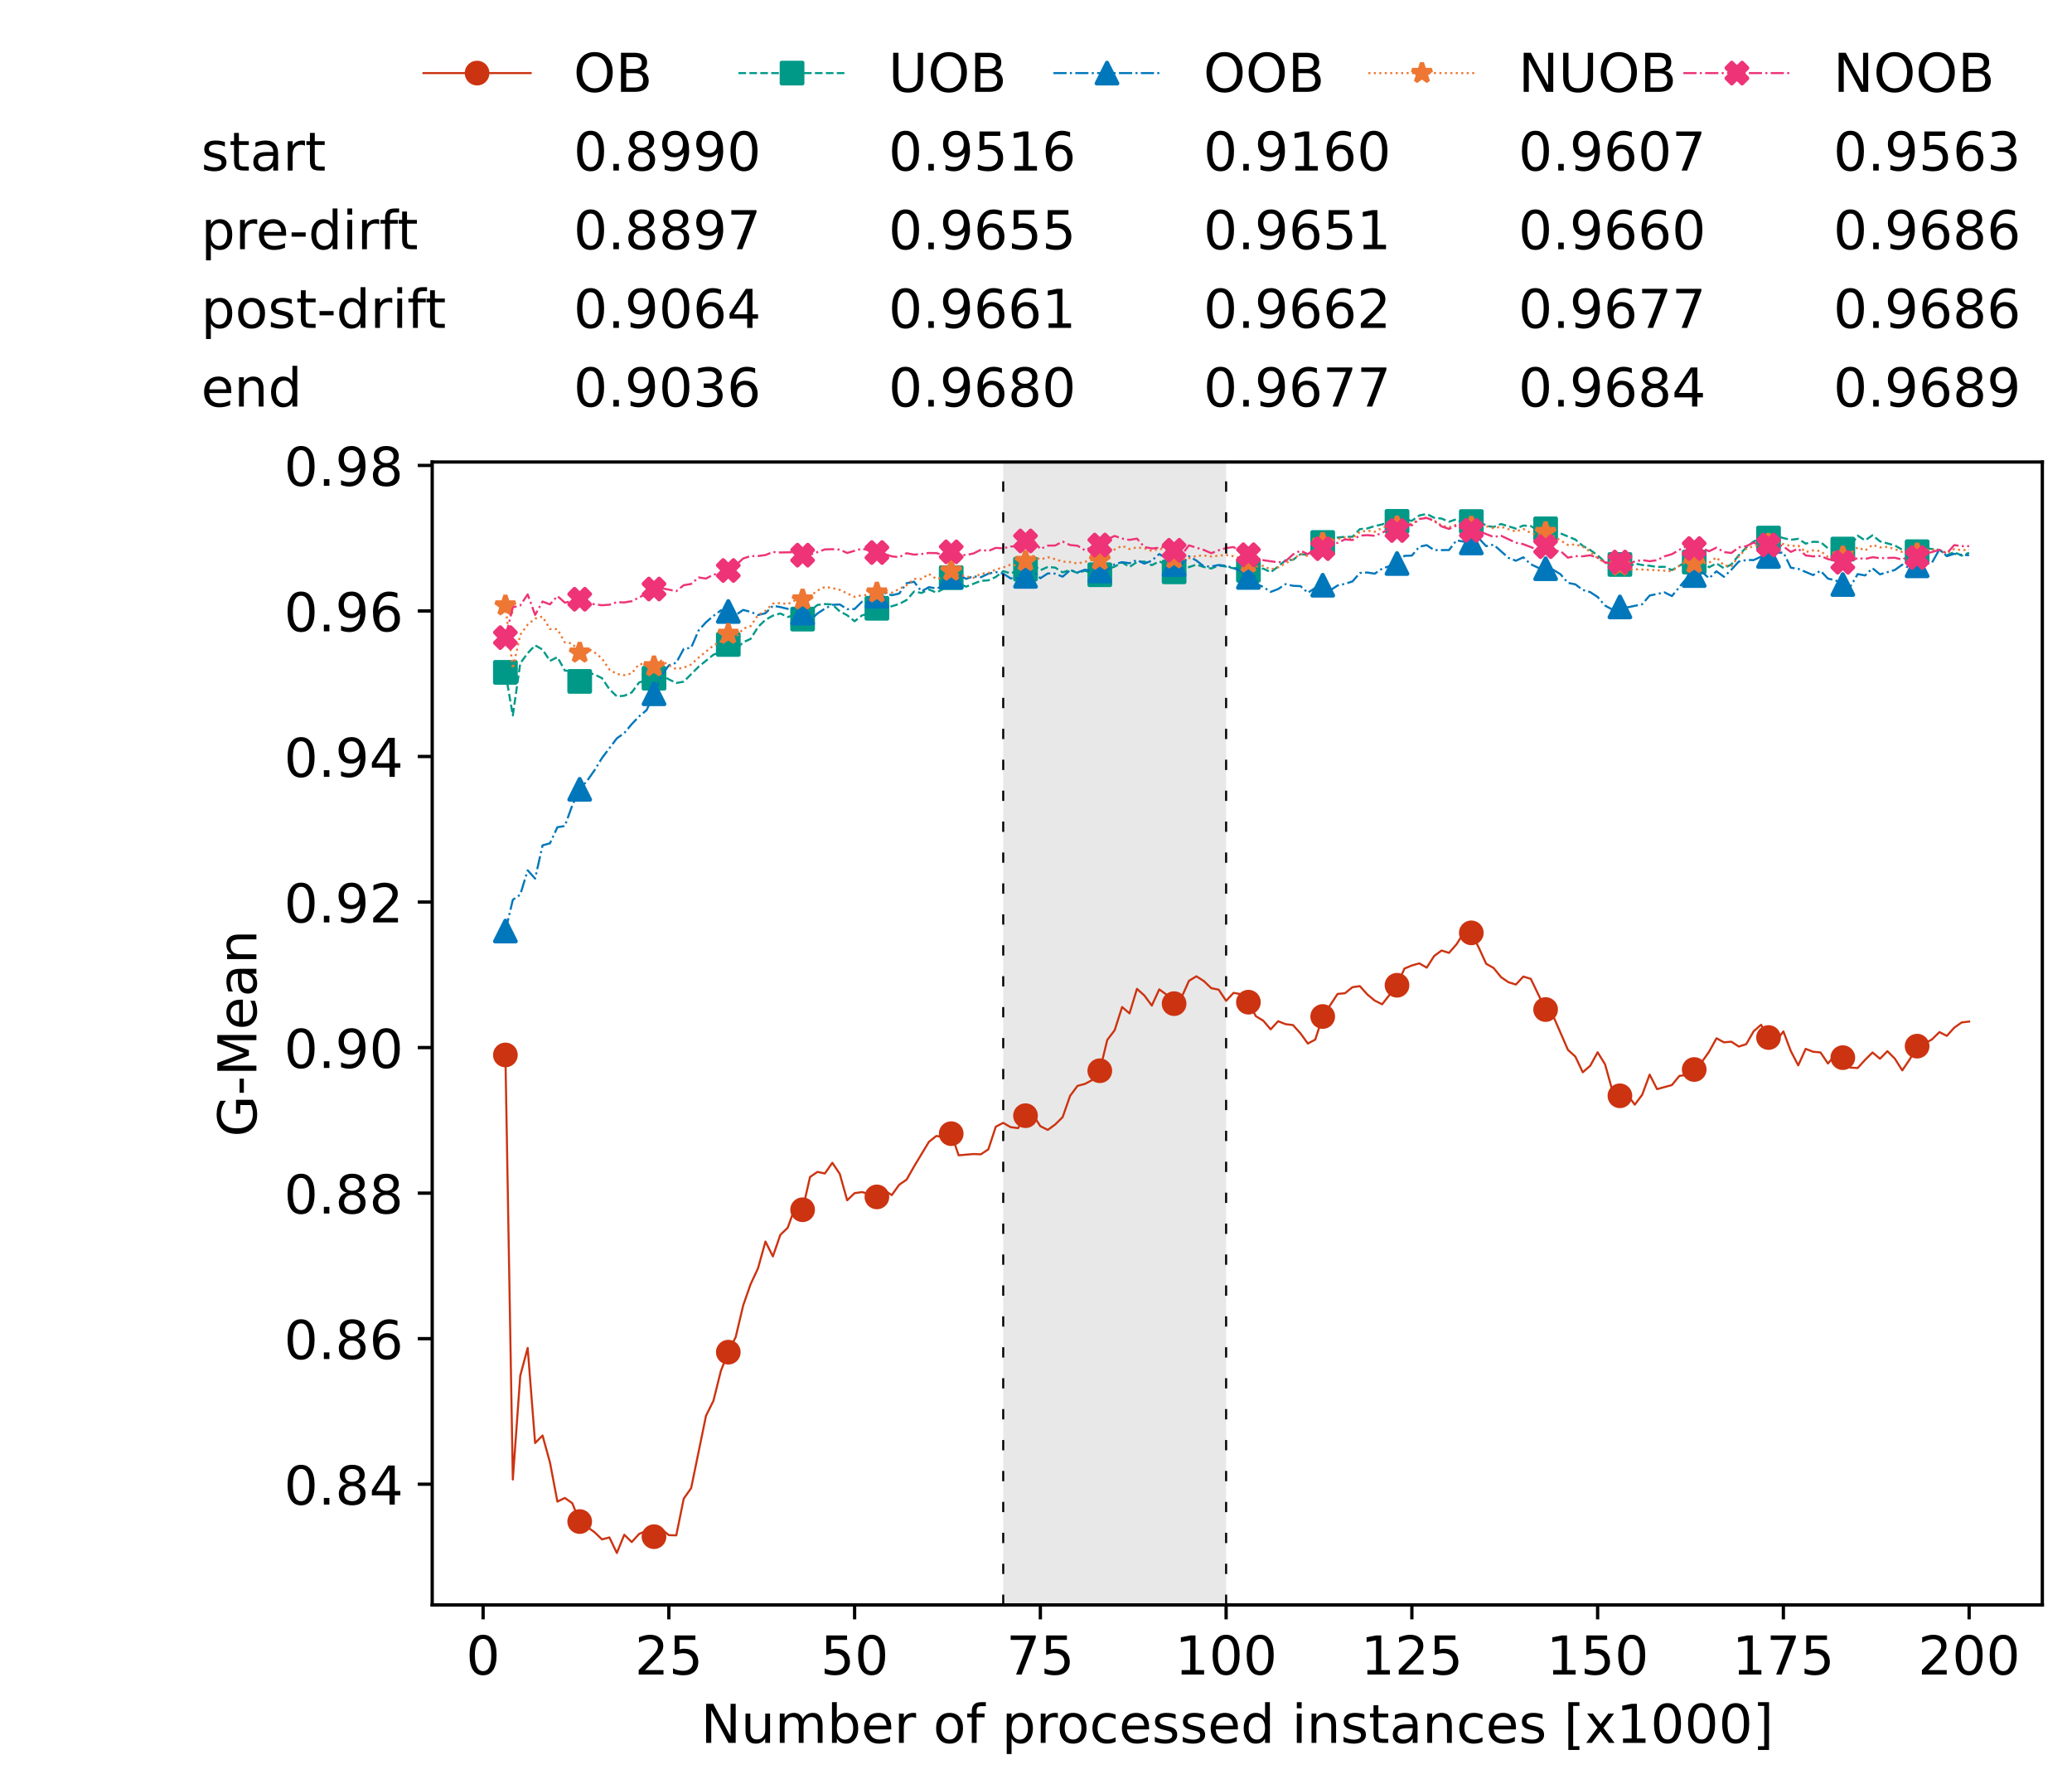 <?xml version="1.0" encoding="utf-8" standalone="no"?>
<!DOCTYPE svg PUBLIC "-//W3C//DTD SVG 1.1//EN"
  "http://www.w3.org/Graphics/SVG/1.1/DTD/svg11.dtd">
<!-- Created with matplotlib (https://matplotlib.org/) -->
<svg height="432.615pt" version="1.1" viewBox="0 0 502.65 432.615" width="502.65pt" xmlns="http://www.w3.org/2000/svg" xmlns:xlink="http://www.w3.org/1999/xlink">
 <defs>
  <style type="text/css">*{stroke-linecap:butt;stroke-linejoin:round;}</style>
 </defs>
 <g id="figure_1">
  <g id="patch_1">
   <path d="M 0 432.615 
L 502.65 432.615 
L 502.65 0 
L 0 0 
z
" style="fill:#ffffff;"/>
  </g>
  <g id="axes_1">
   <g id="patch_2">
    <path d="M 104.85 389.252 
L 495.45 389.252 
L 495.45 112.052 
L 104.85 112.052 
z
" style="fill:#ffffff;"/>
   </g>
   <g id="patch_3">
    <path clip-path="url(#pb711a2a732)" d="M 297.446 389.252 
L 297.446 112.052 
L 243.372 112.052 
L 243.372 389.252 
z
" style="fill:#d3d3d3;opacity:0.5;"/>
   </g>
   <g id="matplotlib.axis_1">
    <g id="xtick_1">
     <g id="line2d_1">
      <defs>
       <path d="M 0 0 
L 0 3.5 
" id="mf59b706796" style="stroke:#000000;stroke-width:0.8;"/>
      </defs>
      <g>
       <use style="stroke:#000000;stroke-width:0.8;" x="117.197" xlink:href="#mf59b706796" y="389.252"/>
      </g>
     </g>
     <g id="text_1">
      <!-- 0 -->
      <g transform="translate(113.061 406.13)scale(0.13 -0.13)">
       <defs>
        <path d="M 31.781 66.406 
Q 24.172 66.406 20.328 58.906 
Q 16.5 51.422 16.5 36.375 
Q 16.5 21.391 20.328 13.891 
Q 24.172 6.391 31.781 6.391 
Q 39.453 6.391 43.281 13.891 
Q 47.125 21.391 47.125 36.375 
Q 47.125 51.422 43.281 58.906 
Q 39.453 66.406 31.781 66.406 
z
M 31.781 74.219 
Q 44.047 74.219 50.516 64.516 
Q 56.984 54.828 56.984 36.375 
Q 56.984 17.969 50.516 8.266 
Q 44.047 -1.422 31.781 -1.422 
Q 19.531 -1.422 13.062 8.266 
Q 6.594 17.969 6.594 36.375 
Q 6.594 54.828 13.062 64.516 
Q 19.531 74.219 31.781 74.219 
z
" id="DejaVuSans-48"/>
       </defs>
       <use xlink:href="#DejaVuSans-48"/>
      </g>
     </g>
    </g>
    <g id="xtick_2">
     <g id="line2d_2">
      <g>
       <use style="stroke:#000000;stroke-width:0.8;" x="162.259" xlink:href="#mf59b706796" y="389.252"/>
      </g>
     </g>
     <g id="text_2">
      <!-- 25 -->
      <g transform="translate(153.988 406.13)scale(0.13 -0.13)">
       <defs>
        <path d="M 19.188 8.297 
L 53.609 8.297 
L 53.609 0 
L 7.328 0 
L 7.328 8.297 
Q 12.938 14.109 22.625 23.891 
Q 32.328 33.688 34.812 36.531 
Q 39.547 41.844 41.422 45.531 
Q 43.312 49.219 43.312 52.781 
Q 43.312 58.594 39.234 62.25 
Q 35.156 65.922 28.609 65.922 
Q 23.969 65.922 18.812 64.312 
Q 13.672 62.703 7.812 59.422 
L 7.812 69.391 
Q 13.766 71.781 18.938 73 
Q 24.125 74.219 28.422 74.219 
Q 39.75 74.219 46.484 68.547 
Q 53.219 62.891 53.219 53.422 
Q 53.219 48.922 51.531 44.891 
Q 49.859 40.875 45.406 35.406 
Q 44.188 33.984 37.641 27.219 
Q 31.109 20.453 19.188 8.297 
z
" id="DejaVuSans-50"/>
        <path d="M 10.797 72.906 
L 49.516 72.906 
L 49.516 64.594 
L 19.828 64.594 
L 19.828 46.734 
Q 21.969 47.469 24.109 47.828 
Q 26.266 48.188 28.422 48.188 
Q 40.625 48.188 47.75 41.5 
Q 54.891 34.812 54.891 23.391 
Q 54.891 11.625 47.562 5.094 
Q 40.234 -1.422 26.906 -1.422 
Q 22.312 -1.422 17.547 -0.641 
Q 12.797 0.141 7.719 1.703 
L 7.719 11.625 
Q 12.109 9.234 16.797 8.062 
Q 21.484 6.891 26.703 6.891 
Q 35.156 6.891 40.078 11.328 
Q 45.016 15.766 45.016 23.391 
Q 45.016 31 40.078 35.438 
Q 35.156 39.891 26.703 39.891 
Q 22.75 39.891 18.812 39.016 
Q 14.891 38.141 10.797 36.281 
z
" id="DejaVuSans-53"/>
       </defs>
       <use xlink:href="#DejaVuSans-50"/>
       <use x="63.623" xlink:href="#DejaVuSans-53"/>
      </g>
     </g>
    </g>
    <g id="xtick_3">
     <g id="line2d_3">
      <g>
       <use style="stroke:#000000;stroke-width:0.8;" x="207.322" xlink:href="#mf59b706796" y="389.252"/>
      </g>
     </g>
     <g id="text_3">
      <!-- 50 -->
      <g transform="translate(199.05 406.13)scale(0.13 -0.13)">
       <use xlink:href="#DejaVuSans-53"/>
       <use x="63.623" xlink:href="#DejaVuSans-48"/>
      </g>
     </g>
    </g>
    <g id="xtick_4">
     <g id="line2d_4">
      <g>
       <use style="stroke:#000000;stroke-width:0.8;" x="252.384" xlink:href="#mf59b706796" y="389.252"/>
      </g>
     </g>
     <g id="text_4">
      <!-- 75 -->
      <g transform="translate(244.113 406.13)scale(0.13 -0.13)">
       <defs>
        <path d="M 8.203 72.906 
L 55.078 72.906 
L 55.078 68.703 
L 28.609 0 
L 18.312 0 
L 43.219 64.594 
L 8.203 64.594 
z
" id="DejaVuSans-55"/>
       </defs>
       <use xlink:href="#DejaVuSans-55"/>
       <use x="63.623" xlink:href="#DejaVuSans-53"/>
      </g>
     </g>
    </g>
    <g id="xtick_5">
     <g id="line2d_5">
      <g>
       <use style="stroke:#000000;stroke-width:0.8;" x="297.446" xlink:href="#mf59b706796" y="389.252"/>
      </g>
     </g>
     <g id="text_5">
      <!-- 100 -->
      <g transform="translate(285.039 406.13)scale(0.13 -0.13)">
       <defs>
        <path d="M 12.406 8.297 
L 28.516 8.297 
L 28.516 63.922 
L 10.984 60.406 
L 10.984 69.391 
L 28.422 72.906 
L 38.281 72.906 
L 38.281 8.297 
L 54.391 8.297 
L 54.391 0 
L 12.406 0 
z
" id="DejaVuSans-49"/>
       </defs>
       <use xlink:href="#DejaVuSans-49"/>
       <use x="63.623" xlink:href="#DejaVuSans-48"/>
       <use x="127.246" xlink:href="#DejaVuSans-48"/>
      </g>
     </g>
    </g>
    <g id="xtick_6">
     <g id="line2d_6">
      <g>
       <use style="stroke:#000000;stroke-width:0.8;" x="342.509" xlink:href="#mf59b706796" y="389.252"/>
      </g>
     </g>
     <g id="text_6">
      <!-- 125 -->
      <g transform="translate(330.102 406.13)scale(0.13 -0.13)">
       <use xlink:href="#DejaVuSans-49"/>
       <use x="63.623" xlink:href="#DejaVuSans-50"/>
       <use x="127.246" xlink:href="#DejaVuSans-53"/>
      </g>
     </g>
    </g>
    <g id="xtick_7">
     <g id="line2d_7">
      <g>
       <use style="stroke:#000000;stroke-width:0.8;" x="387.571" xlink:href="#mf59b706796" y="389.252"/>
      </g>
     </g>
     <g id="text_7">
      <!-- 150 -->
      <g transform="translate(375.164 406.13)scale(0.13 -0.13)">
       <use xlink:href="#DejaVuSans-49"/>
       <use x="63.623" xlink:href="#DejaVuSans-53"/>
       <use x="127.246" xlink:href="#DejaVuSans-48"/>
      </g>
     </g>
    </g>
    <g id="xtick_8">
     <g id="line2d_8">
      <g>
       <use style="stroke:#000000;stroke-width:0.8;" x="432.633" xlink:href="#mf59b706796" y="389.252"/>
      </g>
     </g>
     <g id="text_8">
      <!-- 175 -->
      <g transform="translate(420.226 406.13)scale(0.13 -0.13)">
       <use xlink:href="#DejaVuSans-49"/>
       <use x="63.623" xlink:href="#DejaVuSans-55"/>
       <use x="127.246" xlink:href="#DejaVuSans-53"/>
      </g>
     </g>
    </g>
    <g id="xtick_9">
     <g id="line2d_9">
      <g>
       <use style="stroke:#000000;stroke-width:0.8;" x="477.695" xlink:href="#mf59b706796" y="389.252"/>
      </g>
     </g>
     <g id="text_9">
      <!-- 200 -->
      <g transform="translate(465.289 406.13)scale(0.13 -0.13)">
       <use xlink:href="#DejaVuSans-50"/>
       <use x="63.623" xlink:href="#DejaVuSans-48"/>
       <use x="127.246" xlink:href="#DejaVuSans-48"/>
      </g>
     </g>
    </g>
    <g id="text_10">
     <!-- Number of processed instances [x1000] -->
     <g transform="translate(170.025 422.711)scale(0.13 -0.13)">
      <defs>
       <path d="M 9.812 72.906 
L 23.094 72.906 
L 55.422 11.922 
L 55.422 72.906 
L 64.984 72.906 
L 64.984 0 
L 51.703 0 
L 19.391 60.984 
L 19.391 0 
L 9.812 0 
z
" id="DejaVuSans-78"/>
       <path d="M 8.5 21.578 
L 8.5 54.688 
L 17.484 54.688 
L 17.484 21.922 
Q 17.484 14.156 20.5 10.266 
Q 23.531 6.391 29.594 6.391 
Q 36.859 6.391 41.078 11.031 
Q 45.312 15.672 45.312 23.688 
L 45.312 54.688 
L 54.297 54.688 
L 54.297 0 
L 45.312 0 
L 45.312 8.406 
Q 42.047 3.422 37.719 1 
Q 33.406 -1.422 27.688 -1.422 
Q 18.266 -1.422 13.375 4.438 
Q 8.5 10.297 8.5 21.578 
z
M 31.109 56 
z
" id="DejaVuSans-117"/>
       <path d="M 52 44.188 
Q 55.375 50.25 60.062 53.125 
Q 64.75 56 71.094 56 
Q 79.641 56 84.281 50.016 
Q 88.922 44.047 88.922 33.016 
L 88.922 0 
L 79.891 0 
L 79.891 32.719 
Q 79.891 40.578 77.094 44.375 
Q 74.312 48.188 68.609 48.188 
Q 61.625 48.188 57.562 43.547 
Q 53.516 38.922 53.516 30.906 
L 53.516 0 
L 44.484 0 
L 44.484 32.719 
Q 44.484 40.625 41.703 44.406 
Q 38.922 48.188 33.109 48.188 
Q 26.219 48.188 22.156 43.531 
Q 18.109 38.875 18.109 30.906 
L 18.109 0 
L 9.078 0 
L 9.078 54.688 
L 18.109 54.688 
L 18.109 46.188 
Q 21.188 51.219 25.484 53.609 
Q 29.781 56 35.688 56 
Q 41.656 56 45.828 52.969 
Q 50 49.953 52 44.188 
z
" id="DejaVuSans-109"/>
       <path d="M 48.688 27.297 
Q 48.688 37.203 44.609 42.844 
Q 40.531 48.484 33.406 48.484 
Q 26.266 48.484 22.188 42.844 
Q 18.109 37.203 18.109 27.297 
Q 18.109 17.391 22.188 11.75 
Q 26.266 6.109 33.406 6.109 
Q 40.531 6.109 44.609 11.75 
Q 48.688 17.391 48.688 27.297 
z
M 18.109 46.391 
Q 20.953 51.266 25.266 53.625 
Q 29.594 56 35.594 56 
Q 45.562 56 51.781 48.094 
Q 58.016 40.188 58.016 27.297 
Q 58.016 14.406 51.781 6.484 
Q 45.562 -1.422 35.594 -1.422 
Q 29.594 -1.422 25.266 0.953 
Q 20.953 3.328 18.109 8.203 
L 18.109 0 
L 9.078 0 
L 9.078 75.984 
L 18.109 75.984 
z
" id="DejaVuSans-98"/>
       <path d="M 56.203 29.594 
L 56.203 25.203 
L 14.891 25.203 
Q 15.484 15.922 20.484 11.062 
Q 25.484 6.203 34.422 6.203 
Q 39.594 6.203 44.453 7.469 
Q 49.312 8.734 54.109 11.281 
L 54.109 2.781 
Q 49.266 0.734 44.188 -0.344 
Q 39.109 -1.422 33.891 -1.422 
Q 20.797 -1.422 13.156 6.188 
Q 5.516 13.812 5.516 26.812 
Q 5.516 40.234 12.766 48.109 
Q 20.016 56 32.328 56 
Q 43.359 56 49.781 48.891 
Q 56.203 41.797 56.203 29.594 
z
M 47.219 32.234 
Q 47.125 39.594 43.094 43.984 
Q 39.062 48.391 32.422 48.391 
Q 24.906 48.391 20.391 44.141 
Q 15.875 39.891 15.188 32.172 
z
" id="DejaVuSans-101"/>
       <path d="M 41.109 46.297 
Q 39.594 47.172 37.812 47.578 
Q 36.031 48 33.891 48 
Q 26.266 48 22.188 43.047 
Q 18.109 38.094 18.109 28.812 
L 18.109 0 
L 9.078 0 
L 9.078 54.688 
L 18.109 54.688 
L 18.109 46.188 
Q 20.953 51.172 25.484 53.578 
Q 30.031 56 36.531 56 
Q 37.453 56 38.578 55.875 
Q 39.703 55.766 41.062 55.516 
z
" id="DejaVuSans-114"/>
       <path id="DejaVuSans-32"/>
       <path d="M 30.609 48.391 
Q 23.391 48.391 19.188 42.75 
Q 14.984 37.109 14.984 27.297 
Q 14.984 17.484 19.156 11.844 
Q 23.344 6.203 30.609 6.203 
Q 37.797 6.203 41.984 11.859 
Q 46.188 17.531 46.188 27.297 
Q 46.188 37.016 41.984 42.703 
Q 37.797 48.391 30.609 48.391 
z
M 30.609 56 
Q 42.328 56 49.016 48.375 
Q 55.719 40.766 55.719 27.297 
Q 55.719 13.875 49.016 6.219 
Q 42.328 -1.422 30.609 -1.422 
Q 18.844 -1.422 12.172 6.219 
Q 5.516 13.875 5.516 27.297 
Q 5.516 40.766 12.172 48.375 
Q 18.844 56 30.609 56 
z
" id="DejaVuSans-111"/>
       <path d="M 37.109 75.984 
L 37.109 68.5 
L 28.516 68.5 
Q 23.688 68.5 21.797 66.547 
Q 19.922 64.594 19.922 59.516 
L 19.922 54.688 
L 34.719 54.688 
L 34.719 47.703 
L 19.922 47.703 
L 19.922 0 
L 10.891 0 
L 10.891 47.703 
L 2.297 47.703 
L 2.297 54.688 
L 10.891 54.688 
L 10.891 58.5 
Q 10.891 67.625 15.141 71.797 
Q 19.391 75.984 28.609 75.984 
z
" id="DejaVuSans-102"/>
       <path d="M 18.109 8.203 
L 18.109 -20.797 
L 9.078 -20.797 
L 9.078 54.688 
L 18.109 54.688 
L 18.109 46.391 
Q 20.953 51.266 25.266 53.625 
Q 29.594 56 35.594 56 
Q 45.562 56 51.781 48.094 
Q 58.016 40.188 58.016 27.297 
Q 58.016 14.406 51.781 6.484 
Q 45.562 -1.422 35.594 -1.422 
Q 29.594 -1.422 25.266 0.953 
Q 20.953 3.328 18.109 8.203 
z
M 48.688 27.297 
Q 48.688 37.203 44.609 42.844 
Q 40.531 48.484 33.406 48.484 
Q 26.266 48.484 22.188 42.844 
Q 18.109 37.203 18.109 27.297 
Q 18.109 17.391 22.188 11.75 
Q 26.266 6.109 33.406 6.109 
Q 40.531 6.109 44.609 11.75 
Q 48.688 17.391 48.688 27.297 
z
" id="DejaVuSans-112"/>
       <path d="M 48.781 52.594 
L 48.781 44.188 
Q 44.969 46.297 41.141 47.344 
Q 37.312 48.391 33.406 48.391 
Q 24.656 48.391 19.812 42.844 
Q 14.984 37.312 14.984 27.297 
Q 14.984 17.281 19.812 11.734 
Q 24.656 6.203 33.406 6.203 
Q 37.312 6.203 41.141 7.25 
Q 44.969 8.297 48.781 10.406 
L 48.781 2.094 
Q 45.016 0.344 40.984 -0.531 
Q 36.969 -1.422 32.422 -1.422 
Q 20.062 -1.422 12.781 6.344 
Q 5.516 14.109 5.516 27.297 
Q 5.516 40.672 12.859 48.328 
Q 20.219 56 33.016 56 
Q 37.156 56 41.109 55.141 
Q 45.062 54.297 48.781 52.594 
z
" id="DejaVuSans-99"/>
       <path d="M 44.281 53.078 
L 44.281 44.578 
Q 40.484 46.531 36.375 47.5 
Q 32.281 48.484 27.875 48.484 
Q 21.188 48.484 17.844 46.438 
Q 14.5 44.391 14.5 40.281 
Q 14.5 37.156 16.891 35.375 
Q 19.281 33.594 26.516 31.984 
L 29.594 31.297 
Q 39.156 29.25 43.188 25.516 
Q 47.219 21.781 47.219 15.094 
Q 47.219 7.469 41.188 3.016 
Q 35.156 -1.422 24.609 -1.422 
Q 20.219 -1.422 15.453 -0.562 
Q 10.688 0.297 5.422 2 
L 5.422 11.281 
Q 10.406 8.688 15.234 7.391 
Q 20.062 6.109 24.812 6.109 
Q 31.156 6.109 34.562 8.281 
Q 37.984 10.453 37.984 14.406 
Q 37.984 18.062 35.516 20.016 
Q 33.062 21.969 24.703 23.781 
L 21.578 24.516 
Q 13.234 26.266 9.516 29.906 
Q 5.812 33.547 5.812 39.891 
Q 5.812 47.609 11.281 51.797 
Q 16.75 56 26.812 56 
Q 31.781 56 36.172 55.266 
Q 40.578 54.547 44.281 53.078 
z
" id="DejaVuSans-115"/>
       <path d="M 45.406 46.391 
L 45.406 75.984 
L 54.391 75.984 
L 54.391 0 
L 45.406 0 
L 45.406 8.203 
Q 42.578 3.328 38.25 0.953 
Q 33.938 -1.422 27.875 -1.422 
Q 17.969 -1.422 11.734 6.484 
Q 5.516 14.406 5.516 27.297 
Q 5.516 40.188 11.734 48.094 
Q 17.969 56 27.875 56 
Q 33.938 56 38.25 53.625 
Q 42.578 51.266 45.406 46.391 
z
M 14.797 27.297 
Q 14.797 17.391 18.875 11.75 
Q 22.953 6.109 30.078 6.109 
Q 37.203 6.109 41.297 11.75 
Q 45.406 17.391 45.406 27.297 
Q 45.406 37.203 41.297 42.844 
Q 37.203 48.484 30.078 48.484 
Q 22.953 48.484 18.875 42.844 
Q 14.797 37.203 14.797 27.297 
z
" id="DejaVuSans-100"/>
       <path d="M 9.422 54.688 
L 18.406 54.688 
L 18.406 0 
L 9.422 0 
z
M 9.422 75.984 
L 18.406 75.984 
L 18.406 64.594 
L 9.422 64.594 
z
" id="DejaVuSans-105"/>
       <path d="M 54.891 33.016 
L 54.891 0 
L 45.906 0 
L 45.906 32.719 
Q 45.906 40.484 42.875 44.328 
Q 39.844 48.188 33.797 48.188 
Q 26.516 48.188 22.312 43.547 
Q 18.109 38.922 18.109 30.906 
L 18.109 0 
L 9.078 0 
L 9.078 54.688 
L 18.109 54.688 
L 18.109 46.188 
Q 21.344 51.125 25.703 53.562 
Q 30.078 56 35.797 56 
Q 45.219 56 50.047 50.172 
Q 54.891 44.344 54.891 33.016 
z
" id="DejaVuSans-110"/>
       <path d="M 18.312 70.219 
L 18.312 54.688 
L 36.812 54.688 
L 36.812 47.703 
L 18.312 47.703 
L 18.312 18.016 
Q 18.312 11.328 20.141 9.422 
Q 21.969 7.516 27.594 7.516 
L 36.812 7.516 
L 36.812 0 
L 27.594 0 
Q 17.188 0 13.234 3.875 
Q 9.281 7.766 9.281 18.016 
L 9.281 47.703 
L 2.688 47.703 
L 2.688 54.688 
L 9.281 54.688 
L 9.281 70.219 
z
" id="DejaVuSans-116"/>
       <path d="M 34.281 27.484 
Q 23.391 27.484 19.188 25 
Q 14.984 22.516 14.984 16.5 
Q 14.984 11.719 18.141 8.906 
Q 21.297 6.109 26.703 6.109 
Q 34.188 6.109 38.703 11.406 
Q 43.219 16.703 43.219 25.484 
L 43.219 27.484 
z
M 52.203 31.203 
L 52.203 0 
L 43.219 0 
L 43.219 8.297 
Q 40.141 3.328 35.547 0.953 
Q 30.953 -1.422 24.312 -1.422 
Q 15.922 -1.422 10.953 3.297 
Q 6 8.016 6 15.922 
Q 6 25.141 12.172 29.828 
Q 18.359 34.516 30.609 34.516 
L 43.219 34.516 
L 43.219 35.406 
Q 43.219 41.609 39.141 45 
Q 35.062 48.391 27.688 48.391 
Q 23 48.391 18.547 47.266 
Q 14.109 46.141 10.016 43.891 
L 10.016 52.203 
Q 14.938 54.109 19.578 55.047 
Q 24.219 56 28.609 56 
Q 40.484 56 46.344 49.844 
Q 52.203 43.703 52.203 31.203 
z
" id="DejaVuSans-97"/>
       <path d="M 8.594 75.984 
L 29.297 75.984 
L 29.297 69 
L 17.578 69 
L 17.578 -6.203 
L 29.297 -6.203 
L 29.297 -13.188 
L 8.594 -13.188 
z
" id="DejaVuSans-91"/>
       <path d="M 54.891 54.688 
L 35.109 28.078 
L 55.906 0 
L 45.312 0 
L 29.391 21.484 
L 13.484 0 
L 2.875 0 
L 24.125 28.609 
L 4.688 54.688 
L 15.281 54.688 
L 29.781 35.203 
L 44.281 54.688 
z
" id="DejaVuSans-120"/>
       <path d="M 30.422 75.984 
L 30.422 -13.188 
L 9.719 -13.188 
L 9.719 -6.203 
L 21.391 -6.203 
L 21.391 69 
L 9.719 69 
L 9.719 75.984 
z
" id="DejaVuSans-93"/>
      </defs>
      <use xlink:href="#DejaVuSans-78"/>
      <use x="74.805" xlink:href="#DejaVuSans-117"/>
      <use x="138.184" xlink:href="#DejaVuSans-109"/>
      <use x="235.596" xlink:href="#DejaVuSans-98"/>
      <use x="299.072" xlink:href="#DejaVuSans-101"/>
      <use x="360.596" xlink:href="#DejaVuSans-114"/>
      <use x="401.709" xlink:href="#DejaVuSans-32"/>
      <use x="433.496" xlink:href="#DejaVuSans-111"/>
      <use x="494.678" xlink:href="#DejaVuSans-102"/>
      <use x="529.883" xlink:href="#DejaVuSans-32"/>
      <use x="561.67" xlink:href="#DejaVuSans-112"/>
      <use x="625.146" xlink:href="#DejaVuSans-114"/>
      <use x="664.01" xlink:href="#DejaVuSans-111"/>
      <use x="725.191" xlink:href="#DejaVuSans-99"/>
      <use x="780.172" xlink:href="#DejaVuSans-101"/>
      <use x="841.695" xlink:href="#DejaVuSans-115"/>
      <use x="893.795" xlink:href="#DejaVuSans-115"/>
      <use x="945.895" xlink:href="#DejaVuSans-101"/>
      <use x="1007.418" xlink:href="#DejaVuSans-100"/>
      <use x="1070.895" xlink:href="#DejaVuSans-32"/>
      <use x="1102.682" xlink:href="#DejaVuSans-105"/>
      <use x="1130.465" xlink:href="#DejaVuSans-110"/>
      <use x="1193.844" xlink:href="#DejaVuSans-115"/>
      <use x="1245.943" xlink:href="#DejaVuSans-116"/>
      <use x="1285.152" xlink:href="#DejaVuSans-97"/>
      <use x="1346.432" xlink:href="#DejaVuSans-110"/>
      <use x="1409.811" xlink:href="#DejaVuSans-99"/>
      <use x="1464.791" xlink:href="#DejaVuSans-101"/>
      <use x="1526.314" xlink:href="#DejaVuSans-115"/>
      <use x="1578.414" xlink:href="#DejaVuSans-32"/>
      <use x="1610.201" xlink:href="#DejaVuSans-91"/>
      <use x="1649.215" xlink:href="#DejaVuSans-120"/>
      <use x="1708.395" xlink:href="#DejaVuSans-49"/>
      <use x="1772.018" xlink:href="#DejaVuSans-48"/>
      <use x="1835.641" xlink:href="#DejaVuSans-48"/>
      <use x="1899.264" xlink:href="#DejaVuSans-48"/>
      <use x="1962.887" xlink:href="#DejaVuSans-93"/>
     </g>
    </g>
   </g>
   <g id="matplotlib.axis_2">
    <g id="ytick_1">
     <g id="line2d_10">
      <defs>
       <path d="M 0 0 
L -3.5 0 
" id="m960b29da32" style="stroke:#000000;stroke-width:0.8;"/>
      </defs>
      <g>
       <use style="stroke:#000000;stroke-width:0.8;" x="104.85" xlink:href="#m960b29da32" y="359.973"/>
      </g>
     </g>
     <g id="text_11">
      <!-- 0.84 -->
      <g transform="translate(68.905 364.912)scale(0.13 -0.13)">
       <defs>
        <path d="M 10.688 12.406 
L 21 12.406 
L 21 0 
L 10.688 0 
z
" id="DejaVuSans-46"/>
        <path d="M 31.781 34.625 
Q 24.75 34.625 20.719 30.859 
Q 16.703 27.094 16.703 20.516 
Q 16.703 13.922 20.719 10.156 
Q 24.75 6.391 31.781 6.391 
Q 38.812 6.391 42.859 10.172 
Q 46.922 13.969 46.922 20.516 
Q 46.922 27.094 42.891 30.859 
Q 38.875 34.625 31.781 34.625 
z
M 21.922 38.812 
Q 15.578 40.375 12.031 44.719 
Q 8.5 49.078 8.5 55.328 
Q 8.5 64.062 14.719 69.141 
Q 20.953 74.219 31.781 74.219 
Q 42.672 74.219 48.875 69.141 
Q 55.078 64.062 55.078 55.328 
Q 55.078 49.078 51.531 44.719 
Q 48 40.375 41.703 38.812 
Q 48.828 37.156 52.797 32.312 
Q 56.781 27.484 56.781 20.516 
Q 56.781 9.906 50.312 4.234 
Q 43.844 -1.422 31.781 -1.422 
Q 19.734 -1.422 13.25 4.234 
Q 6.781 9.906 6.781 20.516 
Q 6.781 27.484 10.781 32.312 
Q 14.797 37.156 21.922 38.812 
z
M 18.312 54.391 
Q 18.312 48.734 21.844 45.562 
Q 25.391 42.391 31.781 42.391 
Q 38.141 42.391 41.719 45.562 
Q 45.312 48.734 45.312 54.391 
Q 45.312 60.062 41.719 63.234 
Q 38.141 66.406 31.781 66.406 
Q 25.391 66.406 21.844 63.234 
Q 18.312 60.062 18.312 54.391 
z
" id="DejaVuSans-56"/>
        <path d="M 37.797 64.312 
L 12.891 25.391 
L 37.797 25.391 
z
M 35.203 72.906 
L 47.609 72.906 
L 47.609 25.391 
L 58.016 25.391 
L 58.016 17.188 
L 47.609 17.188 
L 47.609 0 
L 37.797 0 
L 37.797 17.188 
L 4.891 17.188 
L 4.891 26.703 
z
" id="DejaVuSans-52"/>
       </defs>
       <use xlink:href="#DejaVuSans-48"/>
       <use x="63.623" xlink:href="#DejaVuSans-46"/>
       <use x="95.41" xlink:href="#DejaVuSans-56"/>
       <use x="159.033" xlink:href="#DejaVuSans-52"/>
      </g>
     </g>
    </g>
    <g id="ytick_2">
     <g id="line2d_11">
      <g>
       <use style="stroke:#000000;stroke-width:0.8;" x="104.85" xlink:href="#m960b29da32" y="324.674"/>
      </g>
     </g>
     <g id="text_12">
      <!-- 0.86 -->
      <g transform="translate(68.905 329.613)scale(0.13 -0.13)">
       <defs>
        <path d="M 33.016 40.375 
Q 26.375 40.375 22.484 35.828 
Q 18.609 31.297 18.609 23.391 
Q 18.609 15.531 22.484 10.953 
Q 26.375 6.391 33.016 6.391 
Q 39.656 6.391 43.531 10.953 
Q 47.406 15.531 47.406 23.391 
Q 47.406 31.297 43.531 35.828 
Q 39.656 40.375 33.016 40.375 
z
M 52.594 71.297 
L 52.594 62.312 
Q 48.875 64.062 45.094 64.984 
Q 41.312 65.922 37.594 65.922 
Q 27.828 65.922 22.672 59.328 
Q 17.531 52.734 16.797 39.406 
Q 19.672 43.656 24.016 45.922 
Q 28.375 48.188 33.594 48.188 
Q 44.578 48.188 50.953 41.516 
Q 57.328 34.859 57.328 23.391 
Q 57.328 12.156 50.688 5.359 
Q 44.047 -1.422 33.016 -1.422 
Q 20.359 -1.422 13.672 8.266 
Q 6.984 17.969 6.984 36.375 
Q 6.984 53.656 15.188 63.938 
Q 23.391 74.219 37.203 74.219 
Q 40.922 74.219 44.703 73.484 
Q 48.484 72.75 52.594 71.297 
z
" id="DejaVuSans-54"/>
       </defs>
       <use xlink:href="#DejaVuSans-48"/>
       <use x="63.623" xlink:href="#DejaVuSans-46"/>
       <use x="95.41" xlink:href="#DejaVuSans-56"/>
       <use x="159.033" xlink:href="#DejaVuSans-54"/>
      </g>
     </g>
    </g>
    <g id="ytick_3">
     <g id="line2d_12">
      <g>
       <use style="stroke:#000000;stroke-width:0.8;" x="104.85" xlink:href="#m960b29da32" y="289.375"/>
      </g>
     </g>
     <g id="text_13">
      <!-- 0.88 -->
      <g transform="translate(68.905 294.314)scale(0.13 -0.13)">
       <use xlink:href="#DejaVuSans-48"/>
       <use x="63.623" xlink:href="#DejaVuSans-46"/>
       <use x="95.41" xlink:href="#DejaVuSans-56"/>
       <use x="159.033" xlink:href="#DejaVuSans-56"/>
      </g>
     </g>
    </g>
    <g id="ytick_4">
     <g id="line2d_13">
      <g>
       <use style="stroke:#000000;stroke-width:0.8;" x="104.85" xlink:href="#m960b29da32" y="254.076"/>
      </g>
     </g>
     <g id="text_14">
      <!-- 0.90 -->
      <g transform="translate(68.905 259.015)scale(0.13 -0.13)">
       <defs>
        <path d="M 10.984 1.516 
L 10.984 10.5 
Q 14.703 8.734 18.5 7.812 
Q 22.312 6.891 25.984 6.891 
Q 35.75 6.891 40.891 13.453 
Q 46.047 20.016 46.781 33.406 
Q 43.953 29.203 39.594 26.953 
Q 35.25 24.703 29.984 24.703 
Q 19.047 24.703 12.672 31.312 
Q 6.297 37.938 6.297 49.422 
Q 6.297 60.641 12.938 67.422 
Q 19.578 74.219 30.609 74.219 
Q 43.266 74.219 49.922 64.516 
Q 56.594 54.828 56.594 36.375 
Q 56.594 19.141 48.406 8.859 
Q 40.234 -1.422 26.422 -1.422 
Q 22.703 -1.422 18.891 -0.688 
Q 15.094 0.047 10.984 1.516 
z
M 30.609 32.422 
Q 37.25 32.422 41.125 36.953 
Q 45.016 41.5 45.016 49.422 
Q 45.016 57.281 41.125 61.844 
Q 37.25 66.406 30.609 66.406 
Q 23.969 66.406 20.094 61.844 
Q 16.219 57.281 16.219 49.422 
Q 16.219 41.5 20.094 36.953 
Q 23.969 32.422 30.609 32.422 
z
" id="DejaVuSans-57"/>
       </defs>
       <use xlink:href="#DejaVuSans-48"/>
       <use x="63.623" xlink:href="#DejaVuSans-46"/>
       <use x="95.41" xlink:href="#DejaVuSans-57"/>
       <use x="159.033" xlink:href="#DejaVuSans-48"/>
      </g>
     </g>
    </g>
    <g id="ytick_5">
     <g id="line2d_14">
      <g>
       <use style="stroke:#000000;stroke-width:0.8;" x="104.85" xlink:href="#m960b29da32" y="218.777"/>
      </g>
     </g>
     <g id="text_15">
      <!-- 0.92 -->
      <g transform="translate(68.905 223.716)scale(0.13 -0.13)">
       <use xlink:href="#DejaVuSans-48"/>
       <use x="63.623" xlink:href="#DejaVuSans-46"/>
       <use x="95.41" xlink:href="#DejaVuSans-57"/>
       <use x="159.033" xlink:href="#DejaVuSans-50"/>
      </g>
     </g>
    </g>
    <g id="ytick_6">
     <g id="line2d_15">
      <g>
       <use style="stroke:#000000;stroke-width:0.8;" x="104.85" xlink:href="#m960b29da32" y="183.478"/>
      </g>
     </g>
     <g id="text_16">
      <!-- 0.94 -->
      <g transform="translate(68.905 188.417)scale(0.13 -0.13)">
       <use xlink:href="#DejaVuSans-48"/>
       <use x="63.623" xlink:href="#DejaVuSans-46"/>
       <use x="95.41" xlink:href="#DejaVuSans-57"/>
       <use x="159.033" xlink:href="#DejaVuSans-52"/>
      </g>
     </g>
    </g>
    <g id="ytick_7">
     <g id="line2d_16">
      <g>
       <use style="stroke:#000000;stroke-width:0.8;" x="104.85" xlink:href="#m960b29da32" y="148.179"/>
      </g>
     </g>
     <g id="text_17">
      <!-- 0.96 -->
      <g transform="translate(68.905 153.118)scale(0.13 -0.13)">
       <use xlink:href="#DejaVuSans-48"/>
       <use x="63.623" xlink:href="#DejaVuSans-46"/>
       <use x="95.41" xlink:href="#DejaVuSans-57"/>
       <use x="159.033" xlink:href="#DejaVuSans-54"/>
      </g>
     </g>
    </g>
    <g id="ytick_8">
     <g id="line2d_17">
      <g>
       <use style="stroke:#000000;stroke-width:0.8;" x="104.85" xlink:href="#m960b29da32" y="112.88"/>
      </g>
     </g>
     <g id="text_18">
      <!-- 0.98 -->
      <g transform="translate(68.905 117.819)scale(0.13 -0.13)">
       <use xlink:href="#DejaVuSans-48"/>
       <use x="63.623" xlink:href="#DejaVuSans-46"/>
       <use x="95.41" xlink:href="#DejaVuSans-57"/>
       <use x="159.033" xlink:href="#DejaVuSans-56"/>
      </g>
     </g>
    </g>
    <g id="text_19">
     <!-- G-Mean -->
     <g transform="translate(62.201 275.744)rotate(-90)scale(0.13 -0.13)">
      <defs>
       <path d="M 59.516 10.406 
L 59.516 29.984 
L 43.406 29.984 
L 43.406 38.094 
L 69.281 38.094 
L 69.281 6.781 
Q 63.578 2.734 56.688 0.656 
Q 49.812 -1.422 42 -1.422 
Q 24.906 -1.422 15.25 8.562 
Q 5.609 18.562 5.609 36.375 
Q 5.609 54.25 15.25 64.234 
Q 24.906 74.219 42 74.219 
Q 49.125 74.219 55.547 72.453 
Q 61.969 70.703 67.391 67.281 
L 67.391 56.781 
Q 61.922 61.422 55.766 63.766 
Q 49.609 66.109 42.828 66.109 
Q 29.438 66.109 22.719 58.641 
Q 16.016 51.172 16.016 36.375 
Q 16.016 21.625 22.719 14.156 
Q 29.438 6.688 42.828 6.688 
Q 48.047 6.688 52.141 7.594 
Q 56.25 8.5 59.516 10.406 
z
" id="DejaVuSans-71"/>
       <path d="M 4.891 31.391 
L 31.203 31.391 
L 31.203 23.391 
L 4.891 23.391 
z
" id="DejaVuSans-45"/>
       <path d="M 9.812 72.906 
L 24.516 72.906 
L 43.109 23.297 
L 61.812 72.906 
L 76.516 72.906 
L 76.516 0 
L 66.891 0 
L 66.891 64.016 
L 48.094 14.016 
L 38.188 14.016 
L 19.391 64.016 
L 19.391 0 
L 9.812 0 
z
" id="DejaVuSans-77"/>
      </defs>
      <use xlink:href="#DejaVuSans-71"/>
      <use x="77.49" xlink:href="#DejaVuSans-45"/>
      <use x="113.574" xlink:href="#DejaVuSans-77"/>
      <use x="199.854" xlink:href="#DejaVuSans-101"/>
      <use x="261.377" xlink:href="#DejaVuSans-97"/>
      <use x="322.656" xlink:href="#DejaVuSans-110"/>
     </g>
    </g>
   </g>
   <g id="line2d_18"/>
   <g id="line2d_19"/>
   <g id="line2d_20"/>
   <g id="line2d_21"/>
   <g id="line2d_22"/>
   <g id="line2d_23">
    <path clip-path="url(#pb711a2a732)" d="M 122.605 255.861 
L 124.407 358.839 
L 126.21 333.636 
L 128.012 326.919 
L 129.815 349.99 
L 131.617 348.158 
L 133.419 354.71 
L 135.222 364.195 
L 137.024 363.305 
L 138.827 364.571 
L 140.629 369.028 
L 144.234 371.61 
L 146.037 373.357 
L 147.839 372.883 
L 149.642 376.652 
L 151.444 372.223 
L 153.247 374.002 
L 155.049 372.025 
L 156.852 371.26 
L 158.654 372.697 
L 160.457 370.855 
L 162.259 372.326 
L 164.062 372.375 
L 165.864 363.477 
L 167.667 360.915 
L 171.272 343.367 
L 173.074 339.733 
L 174.877 332.489 
L 176.679 327.948 
L 178.482 324.26 
L 180.284 316.63 
L 182.087 311.464 
L 183.889 307.606 
L 185.692 301.111 
L 187.494 304.719 
L 189.297 299.501 
L 191.099 297.757 
L 192.902 292.755 
L 194.704 293.402 
L 196.507 285.455 
L 198.309 284.225 
L 200.112 284.607 
L 201.914 282.013 
L 203.717 284.697 
L 205.519 291.115 
L 207.322 289.376 
L 209.124 289.123 
L 210.927 289.604 
L 212.729 290.291 
L 214.532 288.683 
L 216.334 289.85 
L 218.137 287.339 
L 219.939 286.093 
L 221.742 282.907 
L 225.347 276.931 
L 227.149 275.508 
L 228.952 275.821 
L 230.754 274.955 
L 232.557 280.204 
L 236.162 279.891 
L 237.964 279.956 
L 239.767 278.747 
L 241.569 273.267 
L 243.372 272.332 
L 245.174 273.371 
L 246.976 273.608 
L 248.779 270.593 
L 250.581 270.349 
L 252.384 273.136 
L 254.186 274.04 
L 255.989 272.72 
L 257.791 270.932 
L 259.594 265.786 
L 261.396 263.36 
L 263.199 262.881 
L 265.001 261.923 
L 266.804 259.691 
L 268.606 252.233 
L 270.409 249.863 
L 272.211 244.239 
L 274.014 245.782 
L 275.816 239.833 
L 277.619 241.446 
L 279.421 243.887 
L 281.224 239.96 
L 283.026 241.263 
L 284.829 243.418 
L 286.631 241.915 
L 288.434 237.881 
L 290.236 236.785 
L 292.039 237.939 
L 293.841 239.66 
L 295.644 240.031 
L 297.446 242.731 
L 299.249 240.803 
L 301.051 241.117 
L 302.854 243.061 
L 304.656 246.46 
L 306.459 247.555 
L 308.261 249.649 
L 310.064 247.679 
L 311.866 248.392 
L 313.669 248.615 
L 315.471 250.616 
L 317.274 253.095 
L 319.076 252.13 
L 320.879 246.538 
L 324.484 241.062 
L 326.286 240.89 
L 328.089 239.43 
L 329.891 239.171 
L 331.694 241.176 
L 333.496 242.678 
L 335.299 243.578 
L 338.904 238.959 
L 340.706 234.914 
L 342.509 234.158 
L 344.311 233.651 
L 346.114 234.685 
L 347.916 231.857 
L 349.719 230.538 
L 351.521 231.1 
L 353.324 229.042 
L 355.126 226.233 
L 356.928 226.245 
L 358.731 229.821 
L 360.533 233.745 
L 362.336 234.771 
L 364.138 236.986 
L 365.941 238.223 
L 367.743 238.785 
L 369.546 236.849 
L 371.348 237.397 
L 374.953 244.852 
L 376.756 246.321 
L 380.361 254.614 
L 382.163 256.252 
L 383.966 260.065 
L 385.768 258.49 
L 387.571 255.215 
L 389.373 258.134 
L 391.176 264.602 
L 392.978 265.769 
L 394.781 265.476 
L 396.583 267.915 
L 398.386 265.515 
L 400.188 260.632 
L 401.991 264.149 
L 405.596 263.158 
L 407.398 260.943 
L 409.201 260.695 
L 411.003 259.392 
L 412.806 257.638 
L 414.608 255.071 
L 416.411 251.816 
L 418.213 252.796 
L 420.016 252.651 
L 421.818 253.823 
L 423.621 253.247 
L 425.423 250.113 
L 427.226 248.539 
L 429.028 251.634 
L 430.831 252.549 
L 432.633 250.153 
L 434.436 254.918 
L 436.238 258.387 
L 438.041 254.388 
L 439.843 255.082 
L 441.646 255.253 
L 443.448 257.938 
L 445.251 255.801 
L 447.053 256.513 
L 448.856 258.927 
L 450.658 259.031 
L 452.461 257.043 
L 454.263 255.265 
L 456.066 256.778 
L 457.868 254.951 
L 459.671 256.755 
L 461.473 259.602 
L 463.276 256.954 
L 465.078 253.728 
L 466.881 253.092 
L 468.683 252.088 
L 470.485 250.317 
L 472.288 251.229 
L 474.09 249.239 
L 475.893 247.971 
L 477.695 247.767 
L 477.695 247.767 
" style="fill:none;stroke:#cc3311;stroke-linecap:square;stroke-width:0.5;"/>
    <defs>
     <path d="M 0 2.5 
C 0.663 2.5 1.299 2.237 1.768 1.768 
C 2.237 1.299 2.5 0.663 2.5 0 
C 2.5 -0.663 2.237 -1.299 1.768 -1.768 
C 1.299 -2.237 0.663 -2.5 0 -2.5 
C -0.663 -2.5 -1.299 -2.237 -1.768 -1.768 
C -2.237 -1.299 -2.5 -0.663 -2.5 0 
C -2.5 0.663 -2.237 1.299 -1.768 1.768 
C -1.299 2.237 -0.663 2.5 0 2.5 
z
" id="ma88ba9703e" style="stroke:#cc3311;"/>
    </defs>
    <g clip-path="url(#pb711a2a732)">
     <use style="fill:#cc3311;stroke:#cc3311;" x="122.605" xlink:href="#ma88ba9703e" y="255.861"/>
     <use style="fill:#cc3311;stroke:#cc3311;" x="140.629" xlink:href="#ma88ba9703e" y="369.028"/>
     <use style="fill:#cc3311;stroke:#cc3311;" x="158.654" xlink:href="#ma88ba9703e" y="372.697"/>
     <use style="fill:#cc3311;stroke:#cc3311;" x="176.679" xlink:href="#ma88ba9703e" y="327.948"/>
     <use style="fill:#cc3311;stroke:#cc3311;" x="194.704" xlink:href="#ma88ba9703e" y="293.402"/>
     <use style="fill:#cc3311;stroke:#cc3311;" x="212.729" xlink:href="#ma88ba9703e" y="290.291"/>
     <use style="fill:#cc3311;stroke:#cc3311;" x="230.754" xlink:href="#ma88ba9703e" y="274.955"/>
     <use style="fill:#cc3311;stroke:#cc3311;" x="248.779" xlink:href="#ma88ba9703e" y="270.593"/>
     <use style="fill:#cc3311;stroke:#cc3311;" x="266.804" xlink:href="#ma88ba9703e" y="259.691"/>
     <use style="fill:#cc3311;stroke:#cc3311;" x="284.829" xlink:href="#ma88ba9703e" y="243.418"/>
     <use style="fill:#cc3311;stroke:#cc3311;" x="302.854" xlink:href="#ma88ba9703e" y="243.061"/>
     <use style="fill:#cc3311;stroke:#cc3311;" x="320.879" xlink:href="#ma88ba9703e" y="246.538"/>
     <use style="fill:#cc3311;stroke:#cc3311;" x="338.904" xlink:href="#ma88ba9703e" y="238.959"/>
     <use style="fill:#cc3311;stroke:#cc3311;" x="356.928" xlink:href="#ma88ba9703e" y="226.245"/>
     <use style="fill:#cc3311;stroke:#cc3311;" x="374.953" xlink:href="#ma88ba9703e" y="244.852"/>
     <use style="fill:#cc3311;stroke:#cc3311;" x="392.978" xlink:href="#ma88ba9703e" y="265.769"/>
     <use style="fill:#cc3311;stroke:#cc3311;" x="411.003" xlink:href="#ma88ba9703e" y="259.392"/>
     <use style="fill:#cc3311;stroke:#cc3311;" x="429.028" xlink:href="#ma88ba9703e" y="251.634"/>
     <use style="fill:#cc3311;stroke:#cc3311;" x="447.053" xlink:href="#ma88ba9703e" y="256.513"/>
     <use style="fill:#cc3311;stroke:#cc3311;" x="465.078" xlink:href="#ma88ba9703e" y="253.728"/>
    </g>
   </g>
   <g id="line2d_24"/>
   <g id="line2d_25"/>
   <g id="line2d_26"/>
   <g id="line2d_27"/>
   <g id="line2d_28">
    <path clip-path="url(#pb711a2a732)" d="M 122.605 163.071 
L 124.407 173.525 
L 126.21 160.868 
L 128.012 158.424 
L 129.815 156.509 
L 131.617 157.541 
L 133.419 160.307 
L 135.222 159.359 
L 137.024 162.639 
L 138.827 162.746 
L 140.629 165.264 
L 142.432 163.069 
L 144.234 163.587 
L 146.037 164.479 
L 147.839 167.16 
L 149.642 168.901 
L 151.444 168.742 
L 153.247 167.951 
L 155.049 165.509 
L 158.654 164.489 
L 160.457 163.704 
L 162.259 164.763 
L 164.062 165.651 
L 165.864 165.326 
L 169.469 161.707 
L 173.074 158.789 
L 174.877 158.093 
L 176.679 156.301 
L 178.482 157.529 
L 180.284 155.778 
L 182.087 154.957 
L 183.889 152.063 
L 185.692 150.325 
L 187.494 149.314 
L 189.297 148.79 
L 191.099 149.63 
L 192.902 149.189 
L 194.704 150.148 
L 196.507 148.18 
L 198.309 146.723 
L 200.112 146.507 
L 201.914 146.598 
L 203.717 148.279 
L 205.519 149.216 
L 207.322 150.676 
L 209.124 149.249 
L 210.927 148.831 
L 212.729 147.527 
L 214.532 147.431 
L 216.334 147.042 
L 218.137 146.483 
L 219.939 145.526 
L 221.742 143.469 
L 223.544 143.82 
L 225.347 142.966 
L 227.149 143.716 
L 228.952 142.779 
L 230.754 140.099 
L 232.557 141.533 
L 234.359 142.284 
L 237.964 140.875 
L 239.767 140.753 
L 241.569 139.936 
L 243.372 138.521 
L 245.174 139.063 
L 246.976 138.353 
L 248.779 138.035 
L 250.581 136.911 
L 252.384 138.313 
L 254.186 137.493 
L 255.989 137.669 
L 257.791 138.824 
L 259.594 138.214 
L 261.396 138.967 
L 263.199 138.412 
L 265.001 139.146 
L 266.804 139.391 
L 268.606 138.029 
L 270.409 137.434 
L 272.211 136.398 
L 274.014 137.509 
L 275.816 136.292 
L 277.619 136.198 
L 279.421 137.076 
L 281.224 136.148 
L 283.026 136.94 
L 284.829 138.687 
L 286.631 138.44 
L 288.434 137.543 
L 290.236 136.935 
L 292.039 137.519 
L 293.841 137.882 
L 295.644 137.166 
L 297.446 137.423 
L 299.249 137.84 
L 301.051 137.624 
L 302.854 138.325 
L 304.656 138.265 
L 306.459 137.902 
L 308.261 138.775 
L 310.064 137.422 
L 311.866 135.872 
L 313.669 135.775 
L 315.471 134.425 
L 317.274 134.54 
L 319.076 132.888 
L 320.879 131.568 
L 322.681 131.342 
L 324.484 130.38 
L 326.286 130.192 
L 328.089 130.187 
L 329.891 128.327 
L 331.694 128.163 
L 333.496 127.585 
L 335.299 127.194 
L 337.101 126.329 
L 338.904 126.451 
L 340.706 126.043 
L 342.509 126.298 
L 344.311 125.016 
L 346.114 124.652 
L 347.916 125.572 
L 349.719 125.769 
L 351.521 126.535 
L 353.324 125.924 
L 355.126 127.047 
L 356.928 126.486 
L 358.731 126.249 
L 360.533 127.534 
L 362.336 127.811 
L 364.138 127.081 
L 367.743 128.201 
L 369.546 127.466 
L 371.348 127.585 
L 373.151 128.681 
L 374.953 128.259 
L 376.756 128.744 
L 378.558 129.361 
L 382.163 130.859 
L 383.966 132.383 
L 385.768 133.389 
L 387.571 134.68 
L 389.373 136.359 
L 391.176 136.885 
L 392.978 136.902 
L 394.781 137.797 
L 396.583 136.669 
L 398.386 137.032 
L 400.188 137.21 
L 401.991 137.502 
L 403.793 137.465 
L 405.596 138.27 
L 409.201 136.175 
L 411.003 136.316 
L 412.806 136.084 
L 414.608 137.577 
L 416.411 136.64 
L 418.213 137.824 
L 420.016 136.893 
L 421.818 134.664 
L 423.621 132.792 
L 425.423 131.316 
L 427.226 130.606 
L 429.028 130.495 
L 430.831 129.941 
L 432.633 130.505 
L 434.436 130.919 
L 436.238 130.685 
L 438.041 131.844 
L 439.843 131.401 
L 441.646 131.455 
L 443.448 132.988 
L 445.251 133.197 
L 447.053 133.169 
L 448.856 132.523 
L 450.658 129.904 
L 452.461 131.072 
L 454.263 129.817 
L 456.066 131.295 
L 459.671 132.286 
L 461.473 133.335 
L 463.276 133.47 
L 465.078 133.806 
L 466.881 132.947 
L 470.485 133.355 
L 472.288 134.662 
L 474.09 133.895 
L 475.893 134.762 
L 477.695 134.067 
L 477.695 134.067 
" style="fill:none;stroke:#009988;stroke-dasharray:1.85,0.8;stroke-dashoffset:0;stroke-width:0.5;"/>
    <defs>
     <path d="M -2.5 2.5 
L 2.5 2.5 
L 2.5 -2.5 
L -2.5 -2.5 
z
" id="m86eb43e1fe" style="stroke:#009988;stroke-linejoin:miter;"/>
    </defs>
    <g clip-path="url(#pb711a2a732)">
     <use style="fill:#009988;stroke:#009988;stroke-linejoin:miter;" x="122.605" xlink:href="#m86eb43e1fe" y="163.071"/>
     <use style="fill:#009988;stroke:#009988;stroke-linejoin:miter;" x="140.629" xlink:href="#m86eb43e1fe" y="165.264"/>
     <use style="fill:#009988;stroke:#009988;stroke-linejoin:miter;" x="158.654" xlink:href="#m86eb43e1fe" y="164.489"/>
     <use style="fill:#009988;stroke:#009988;stroke-linejoin:miter;" x="176.679" xlink:href="#m86eb43e1fe" y="156.301"/>
     <use style="fill:#009988;stroke:#009988;stroke-linejoin:miter;" x="194.704" xlink:href="#m86eb43e1fe" y="150.148"/>
     <use style="fill:#009988;stroke:#009988;stroke-linejoin:miter;" x="212.729" xlink:href="#m86eb43e1fe" y="147.527"/>
     <use style="fill:#009988;stroke:#009988;stroke-linejoin:miter;" x="230.754" xlink:href="#m86eb43e1fe" y="140.099"/>
     <use style="fill:#009988;stroke:#009988;stroke-linejoin:miter;" x="248.779" xlink:href="#m86eb43e1fe" y="138.035"/>
     <use style="fill:#009988;stroke:#009988;stroke-linejoin:miter;" x="266.804" xlink:href="#m86eb43e1fe" y="139.391"/>
     <use style="fill:#009988;stroke:#009988;stroke-linejoin:miter;" x="284.829" xlink:href="#m86eb43e1fe" y="138.687"/>
     <use style="fill:#009988;stroke:#009988;stroke-linejoin:miter;" x="302.854" xlink:href="#m86eb43e1fe" y="138.325"/>
     <use style="fill:#009988;stroke:#009988;stroke-linejoin:miter;" x="320.879" xlink:href="#m86eb43e1fe" y="131.568"/>
     <use style="fill:#009988;stroke:#009988;stroke-linejoin:miter;" x="338.904" xlink:href="#m86eb43e1fe" y="126.451"/>
     <use style="fill:#009988;stroke:#009988;stroke-linejoin:miter;" x="356.928" xlink:href="#m86eb43e1fe" y="126.486"/>
     <use style="fill:#009988;stroke:#009988;stroke-linejoin:miter;" x="374.953" xlink:href="#m86eb43e1fe" y="128.259"/>
     <use style="fill:#009988;stroke:#009988;stroke-linejoin:miter;" x="392.978" xlink:href="#m86eb43e1fe" y="136.902"/>
     <use style="fill:#009988;stroke:#009988;stroke-linejoin:miter;" x="411.003" xlink:href="#m86eb43e1fe" y="136.316"/>
     <use style="fill:#009988;stroke:#009988;stroke-linejoin:miter;" x="429.028" xlink:href="#m86eb43e1fe" y="130.495"/>
     <use style="fill:#009988;stroke:#009988;stroke-linejoin:miter;" x="447.053" xlink:href="#m86eb43e1fe" y="133.169"/>
     <use style="fill:#009988;stroke:#009988;stroke-linejoin:miter;" x="465.078" xlink:href="#m86eb43e1fe" y="133.806"/>
    </g>
   </g>
   <g id="line2d_29"/>
   <g id="line2d_30"/>
   <g id="line2d_31"/>
   <g id="line2d_32"/>
   <g id="line2d_33">
    <path clip-path="url(#pb711a2a732)" d="M 122.605 225.806 
L 124.407 218.228 
L 126.21 216.975 
L 128.012 211.081 
L 129.815 213.093 
L 131.617 205.021 
L 133.419 204.529 
L 135.222 200.627 
L 137.024 200.34 
L 138.827 195.328 
L 140.629 191.438 
L 142.432 189.37 
L 144.234 186.803 
L 146.037 183.847 
L 149.642 179.073 
L 151.444 177.797 
L 153.247 175.635 
L 155.049 173.743 
L 156.852 172.243 
L 158.654 168.264 
L 160.457 163.868 
L 162.259 161.367 
L 164.062 160.727 
L 165.864 157.375 
L 167.667 157.103 
L 169.469 152.92 
L 171.272 150.916 
L 173.074 149.383 
L 174.877 148.032 
L 176.679 148.308 
L 178.482 149.184 
L 180.284 147.926 
L 182.087 148.39 
L 183.889 149.166 
L 185.692 148.728 
L 187.494 146.924 
L 189.297 147.23 
L 191.099 147.672 
L 192.902 147.701 
L 194.704 148.71 
L 196.507 150.471 
L 198.309 148.78 
L 200.112 147.612 
L 201.914 146.695 
L 203.717 146.599 
L 205.519 147.746 
L 207.322 147.703 
L 209.124 145.928 
L 210.927 146.196 
L 212.729 144.621 
L 214.532 143.76 
L 216.334 144.367 
L 218.137 143.958 
L 219.939 141.446 
L 221.742 141.09 
L 223.544 143.445 
L 225.347 142.392 
L 227.149 142.726 
L 228.952 142.189 
L 230.754 139.951 
L 232.557 139.348 
L 234.359 140.396 
L 236.162 139.78 
L 237.964 139.998 
L 239.767 139.129 
L 241.569 138.753 
L 243.372 139.132 
L 245.174 140.278 
L 246.976 140.161 
L 248.779 139.793 
L 250.581 138.548 
L 252.384 140.246 
L 254.186 139.077 
L 255.989 139.14 
L 257.791 139.866 
L 259.594 138.285 
L 261.396 138.836 
L 263.199 138.172 
L 265.001 138.522 
L 268.606 138.338 
L 270.409 136.841 
L 272.211 136.347 
L 274.014 136.598 
L 275.816 135.837 
L 277.619 136.701 
L 279.421 135.968 
L 281.224 134.377 
L 283.026 135.474 
L 284.829 136.92 
L 286.631 136.932 
L 288.434 134.914 
L 290.236 135.957 
L 292.039 137.361 
L 293.841 137.408 
L 295.644 137.027 
L 297.446 137.233 
L 299.249 137.771 
L 301.051 138.53 
L 304.656 141.557 
L 306.459 142.357 
L 308.261 143.555 
L 310.064 142.863 
L 311.866 141.666 
L 313.669 142.075 
L 315.471 142.152 
L 317.274 143.77 
L 319.076 142.592 
L 320.879 141.94 
L 322.681 143.186 
L 324.484 142.003 
L 326.286 141.597 
L 328.089 141.025 
L 329.891 138.964 
L 331.694 138.854 
L 333.496 139.131 
L 335.299 137.914 
L 338.904 136.673 
L 340.706 134.814 
L 342.509 134.741 
L 344.311 132.597 
L 346.114 132.215 
L 347.916 133.425 
L 351.521 133.402 
L 353.324 131.052 
L 356.928 131.685 
L 358.731 130.538 
L 360.533 132.466 
L 362.336 132.097 
L 365.941 135.299 
L 367.743 135.998 
L 369.546 135.161 
L 371.348 136.848 
L 373.151 137.697 
L 376.756 138.173 
L 378.558 139.27 
L 380.361 141.364 
L 382.163 141.721 
L 383.966 143.081 
L 385.768 143.604 
L 387.571 144.786 
L 389.373 146.876 
L 391.176 147.855 
L 392.978 147.201 
L 394.781 147.314 
L 398.386 146.551 
L 400.188 144.445 
L 403.793 143.671 
L 405.596 144.568 
L 409.201 140.203 
L 411.003 139.596 
L 412.806 138.653 
L 414.608 140.247 
L 416.411 138.56 
L 418.213 139.889 
L 420.016 138.166 
L 421.818 136.188 
L 423.621 135.83 
L 425.423 135.836 
L 427.226 135.001 
L 429.028 134.972 
L 430.831 134.14 
L 432.633 133.98 
L 434.436 137.687 
L 436.238 137.961 
L 439.843 139.471 
L 441.646 138.433 
L 443.448 140.338 
L 445.251 140.72 
L 447.053 141.769 
L 448.856 142.327 
L 450.658 139.238 
L 452.461 139.564 
L 454.263 137.811 
L 456.066 139.302 
L 459.671 138.239 
L 461.473 136.953 
L 463.276 137.799 
L 465.078 137.231 
L 468.683 136.461 
L 470.485 133.231 
L 472.288 134.903 
L 474.09 134.313 
L 475.893 134.559 
L 477.695 134.656 
L 477.695 134.656 
" style="fill:none;stroke:#0077bb;stroke-dasharray:3.2,0.8,0.5,0.8;stroke-dashoffset:0;stroke-width:0.5;"/>
    <defs>
     <path d="M 0 -2.5 
L -2.5 2.5 
L 2.5 2.5 
z
" id="maf046378c9" style="stroke:#0077bb;stroke-linejoin:miter;"/>
    </defs>
    <g clip-path="url(#pb711a2a732)">
     <use style="fill:#0077bb;stroke:#0077bb;stroke-linejoin:miter;" x="122.605" xlink:href="#maf046378c9" y="225.806"/>
     <use style="fill:#0077bb;stroke:#0077bb;stroke-linejoin:miter;" x="140.629" xlink:href="#maf046378c9" y="191.438"/>
     <use style="fill:#0077bb;stroke:#0077bb;stroke-linejoin:miter;" x="158.654" xlink:href="#maf046378c9" y="168.264"/>
     <use style="fill:#0077bb;stroke:#0077bb;stroke-linejoin:miter;" x="176.679" xlink:href="#maf046378c9" y="148.308"/>
     <use style="fill:#0077bb;stroke:#0077bb;stroke-linejoin:miter;" x="194.704" xlink:href="#maf046378c9" y="148.71"/>
     <use style="fill:#0077bb;stroke:#0077bb;stroke-linejoin:miter;" x="212.729" xlink:href="#maf046378c9" y="144.621"/>
     <use style="fill:#0077bb;stroke:#0077bb;stroke-linejoin:miter;" x="230.754" xlink:href="#maf046378c9" y="139.951"/>
     <use style="fill:#0077bb;stroke:#0077bb;stroke-linejoin:miter;" x="248.779" xlink:href="#maf046378c9" y="139.793"/>
     <use style="fill:#0077bb;stroke:#0077bb;stroke-linejoin:miter;" x="266.804" xlink:href="#maf046378c9" y="138.481"/>
     <use style="fill:#0077bb;stroke:#0077bb;stroke-linejoin:miter;" x="284.829" xlink:href="#maf046378c9" y="136.92"/>
     <use style="fill:#0077bb;stroke:#0077bb;stroke-linejoin:miter;" x="302.854" xlink:href="#maf046378c9" y="140.045"/>
     <use style="fill:#0077bb;stroke:#0077bb;stroke-linejoin:miter;" x="320.879" xlink:href="#maf046378c9" y="141.94"/>
     <use style="fill:#0077bb;stroke:#0077bb;stroke-linejoin:miter;" x="338.904" xlink:href="#maf046378c9" y="136.673"/>
     <use style="fill:#0077bb;stroke:#0077bb;stroke-linejoin:miter;" x="356.928" xlink:href="#maf046378c9" y="131.685"/>
     <use style="fill:#0077bb;stroke:#0077bb;stroke-linejoin:miter;" x="374.953" xlink:href="#maf046378c9" y="137.931"/>
     <use style="fill:#0077bb;stroke:#0077bb;stroke-linejoin:miter;" x="392.978" xlink:href="#maf046378c9" y="147.201"/>
     <use style="fill:#0077bb;stroke:#0077bb;stroke-linejoin:miter;" x="411.003" xlink:href="#maf046378c9" y="139.596"/>
     <use style="fill:#0077bb;stroke:#0077bb;stroke-linejoin:miter;" x="429.028" xlink:href="#maf046378c9" y="134.972"/>
     <use style="fill:#0077bb;stroke:#0077bb;stroke-linejoin:miter;" x="447.053" xlink:href="#maf046378c9" y="141.769"/>
     <use style="fill:#0077bb;stroke:#0077bb;stroke-linejoin:miter;" x="465.078" xlink:href="#maf046378c9" y="137.231"/>
    </g>
   </g>
   <g id="line2d_34"/>
   <g id="line2d_35"/>
   <g id="line2d_36"/>
   <g id="line2d_37"/>
   <g id="line2d_38">
    <path clip-path="url(#pb711a2a732)" d="M 122.605 146.867 
L 124.407 162.171 
L 126.21 153.958 
L 128.012 151.501 
L 129.815 150.02 
L 131.617 149.54 
L 133.419 152.567 
L 135.222 152.587 
L 137.024 155.806 
L 138.827 156.039 
L 140.629 158.317 
L 142.432 157.116 
L 144.234 158.24 
L 146.037 159.717 
L 147.839 162.398 
L 149.642 163.464 
L 151.444 163.741 
L 153.247 163.339 
L 155.049 161.041 
L 156.852 161.119 
L 158.654 161.625 
L 160.457 160.207 
L 162.259 161.365 
L 164.062 162.277 
L 165.864 161.928 
L 167.667 161.157 
L 169.469 159.499 
L 173.074 156.569 
L 174.877 155.564 
L 176.679 153.759 
L 178.482 154.598 
L 180.284 152.473 
L 182.087 151.858 
L 183.889 149.202 
L 185.692 148.133 
L 187.494 146.384 
L 189.297 146.25 
L 191.099 146.521 
L 192.902 145.625 
L 194.704 145.427 
L 196.507 144.622 
L 198.309 143.221 
L 200.112 142.361 
L 201.914 142.615 
L 203.717 143.067 
L 207.322 144.765 
L 209.124 144.351 
L 210.927 144.306 
L 212.729 143.729 
L 216.334 143.756 
L 219.939 141.935 
L 221.742 140.389 
L 223.544 140.423 
L 225.347 139.195 
L 227.149 140.426 
L 228.952 139.971 
L 230.754 138.45 
L 232.557 139.45 
L 236.162 140.149 
L 237.964 139.136 
L 239.767 138.986 
L 241.569 138.129 
L 243.372 137.623 
L 245.174 136.932 
L 246.976 137.181 
L 248.779 136.078 
L 250.581 134.815 
L 252.384 135.708 
L 254.186 135.138 
L 255.989 135.62 
L 257.791 136.217 
L 259.594 136.316 
L 261.396 136.667 
L 265.001 135.823 
L 266.804 135.82 
L 268.606 133.821 
L 270.409 133.266 
L 272.211 132.37 
L 274.014 133.16 
L 275.816 132.753 
L 277.619 132.997 
L 279.421 133.623 
L 281.224 133.087 
L 283.026 133.331 
L 284.829 135.476 
L 286.631 135.78 
L 288.434 135.381 
L 290.236 134.822 
L 292.039 134.719 
L 293.841 134.97 
L 297.446 134.572 
L 299.249 134.914 
L 301.051 135.383 
L 302.854 136.482 
L 304.656 137.439 
L 306.459 137.229 
L 308.261 138.1 
L 310.064 137.607 
L 313.669 135.635 
L 315.471 134.334 
L 317.274 134.888 
L 320.879 131.697 
L 322.681 131.38 
L 324.484 130.716 
L 326.286 130.378 
L 328.089 130.537 
L 329.891 129.044 
L 331.694 128.676 
L 333.496 128.975 
L 335.299 128.01 
L 337.101 127.363 
L 338.904 127.68 
L 340.706 126.8 
L 342.509 127.107 
L 344.311 125.868 
L 346.114 125.505 
L 347.916 126.236 
L 349.719 127.457 
L 351.521 127.907 
L 353.324 127.248 
L 355.126 127.758 
L 356.928 127.758 
L 358.731 127.417 
L 360.533 127.623 
L 362.336 128.107 
L 364.138 127.75 
L 367.743 128.92 
L 369.546 128.285 
L 371.348 129.253 
L 373.151 129.883 
L 374.953 129.07 
L 376.756 129.976 
L 380.361 132.17 
L 382.163 132.05 
L 383.966 132.582 
L 385.768 133.777 
L 387.571 135.381 
L 389.373 136.504 
L 391.176 137.134 
L 392.978 137.203 
L 394.781 138.195 
L 396.583 138.047 
L 401.991 138.295 
L 405.596 138.53 
L 407.398 137.225 
L 409.201 136.19 
L 411.003 136.592 
L 414.608 136.495 
L 416.411 135.153 
L 418.213 137.163 
L 420.016 137.28 
L 421.818 134.961 
L 423.621 133.091 
L 425.423 132.425 
L 430.831 131.466 
L 434.436 132.44 
L 436.238 132.305 
L 438.041 133.893 
L 439.843 133.496 
L 441.646 133.643 
L 443.448 135.067 
L 445.251 135.587 
L 447.053 134.976 
L 448.856 134.181 
L 450.658 132.741 
L 452.461 133.54 
L 454.263 132.136 
L 456.066 132.763 
L 457.868 132.632 
L 459.671 133.179 
L 461.473 133.873 
L 463.276 133.908 
L 465.078 134.244 
L 466.881 133.334 
L 470.485 133.414 
L 472.288 134.124 
L 474.09 133.158 
L 475.893 133.46 
L 477.695 133.312 
L 477.695 133.312 
" style="fill:none;stroke:#ee7733;stroke-dasharray:0.5,0.825;stroke-dashoffset:0;stroke-width:0.5;"/>
    <defs>
     <path d="M 0 -2.5 
L -0.561 -0.773 
L -2.378 -0.773 
L -0.908 0.295 
L -1.469 2.023 
L -0 0.955 
L 1.469 2.023 
L 0.908 0.295 
L 2.378 -0.773 
L 0.561 -0.773 
z
" id="ma144509009" style="stroke:#ee7733;stroke-linejoin:bevel;"/>
    </defs>
    <g clip-path="url(#pb711a2a732)">
     <use style="fill:#ee7733;stroke:#ee7733;stroke-linejoin:bevel;" x="122.605" xlink:href="#ma144509009" y="146.867"/>
     <use style="fill:#ee7733;stroke:#ee7733;stroke-linejoin:bevel;" x="140.629" xlink:href="#ma144509009" y="158.317"/>
     <use style="fill:#ee7733;stroke:#ee7733;stroke-linejoin:bevel;" x="158.654" xlink:href="#ma144509009" y="161.625"/>
     <use style="fill:#ee7733;stroke:#ee7733;stroke-linejoin:bevel;" x="176.679" xlink:href="#ma144509009" y="153.759"/>
     <use style="fill:#ee7733;stroke:#ee7733;stroke-linejoin:bevel;" x="194.704" xlink:href="#ma144509009" y="145.427"/>
     <use style="fill:#ee7733;stroke:#ee7733;stroke-linejoin:bevel;" x="212.729" xlink:href="#ma144509009" y="143.729"/>
     <use style="fill:#ee7733;stroke:#ee7733;stroke-linejoin:bevel;" x="230.754" xlink:href="#ma144509009" y="138.45"/>
     <use style="fill:#ee7733;stroke:#ee7733;stroke-linejoin:bevel;" x="248.779" xlink:href="#ma144509009" y="136.078"/>
     <use style="fill:#ee7733;stroke:#ee7733;stroke-linejoin:bevel;" x="266.804" xlink:href="#ma144509009" y="135.82"/>
     <use style="fill:#ee7733;stroke:#ee7733;stroke-linejoin:bevel;" x="284.829" xlink:href="#ma144509009" y="135.476"/>
     <use style="fill:#ee7733;stroke:#ee7733;stroke-linejoin:bevel;" x="302.854" xlink:href="#ma144509009" y="136.482"/>
     <use style="fill:#ee7733;stroke:#ee7733;stroke-linejoin:bevel;" x="320.879" xlink:href="#ma144509009" y="131.697"/>
     <use style="fill:#ee7733;stroke:#ee7733;stroke-linejoin:bevel;" x="338.904" xlink:href="#ma144509009" y="127.68"/>
     <use style="fill:#ee7733;stroke:#ee7733;stroke-linejoin:bevel;" x="356.928" xlink:href="#ma144509009" y="127.758"/>
     <use style="fill:#ee7733;stroke:#ee7733;stroke-linejoin:bevel;" x="374.953" xlink:href="#ma144509009" y="129.07"/>
     <use style="fill:#ee7733;stroke:#ee7733;stroke-linejoin:bevel;" x="392.978" xlink:href="#ma144509009" y="137.203"/>
     <use style="fill:#ee7733;stroke:#ee7733;stroke-linejoin:bevel;" x="411.003" xlink:href="#ma144509009" y="136.592"/>
     <use style="fill:#ee7733;stroke:#ee7733;stroke-linejoin:bevel;" x="429.028" xlink:href="#ma144509009" y="131.912"/>
     <use style="fill:#ee7733;stroke:#ee7733;stroke-linejoin:bevel;" x="447.053" xlink:href="#ma144509009" y="134.976"/>
     <use style="fill:#ee7733;stroke:#ee7733;stroke-linejoin:bevel;" x="465.078" xlink:href="#ma144509009" y="134.244"/>
    </g>
   </g>
   <g id="line2d_39"/>
   <g id="line2d_40"/>
   <g id="line2d_41"/>
   <g id="line2d_42"/>
   <g id="line2d_43">
    <path clip-path="url(#pb711a2a732)" d="M 122.605 154.647 
L 124.407 147.3 
L 126.21 146.838 
L 128.012 144.16 
L 129.815 149.133 
L 131.617 145.89 
L 133.419 146.578 
L 135.222 144.555 
L 137.024 146.166 
L 140.629 145.338 
L 142.432 146.304 
L 146.037 146.795 
L 147.839 146.669 
L 149.642 146.057 
L 151.444 146.107 
L 153.247 145.81 
L 156.852 143.989 
L 158.654 142.857 
L 160.457 142.642 
L 164.062 143.379 
L 165.864 141.93 
L 167.667 141.626 
L 169.469 140.053 
L 171.272 140.314 
L 173.074 139.364 
L 174.877 139.054 
L 176.679 138.366 
L 178.482 137.09 
L 180.284 135.456 
L 182.087 134.863 
L 183.889 134.86 
L 185.692 134.621 
L 187.494 133.873 
L 189.297 133.992 
L 192.902 133.926 
L 194.704 134.647 
L 196.507 134.542 
L 200.112 133.246 
L 201.914 133.203 
L 203.717 133.292 
L 205.519 134.112 
L 209.124 133.055 
L 212.729 134.007 
L 214.532 134.34 
L 216.334 134.932 
L 218.137 135.136 
L 219.939 134.172 
L 221.742 134.517 
L 223.544 134.369 
L 225.347 134.109 
L 227.149 134.145 
L 228.952 134.634 
L 230.754 133.841 
L 232.557 134.566 
L 234.359 134.617 
L 236.162 134.229 
L 237.964 133.315 
L 239.767 133.636 
L 241.569 132.878 
L 243.372 132.997 
L 245.174 132.535 
L 246.976 132.499 
L 248.779 131.198 
L 250.581 130.944 
L 252.384 133.16 
L 254.186 132.328 
L 255.989 132.297 
L 257.791 131.347 
L 259.594 132.19 
L 261.396 132.36 
L 263.199 133.463 
L 265.001 132.586 
L 266.804 132.186 
L 268.606 130.792 
L 270.409 129.984 
L 272.211 130.625 
L 274.014 130.943 
L 275.816 130.632 
L 277.619 132.666 
L 279.421 133.021 
L 281.224 132.841 
L 283.026 132.536 
L 284.829 133.464 
L 286.631 134.618 
L 288.434 132.267 
L 292.039 133.382 
L 293.841 134.171 
L 295.644 133.459 
L 297.446 132.92 
L 299.249 132.678 
L 301.051 133.923 
L 302.854 134.54 
L 304.656 135.976 
L 306.459 135.868 
L 310.064 136.386 
L 311.866 136.123 
L 313.669 134.475 
L 315.471 133.545 
L 317.274 134.401 
L 319.076 133.099 
L 320.879 133.074 
L 322.681 131.709 
L 324.484 131.675 
L 326.286 130.825 
L 328.089 130.984 
L 329.891 129.906 
L 331.694 129.791 
L 333.496 129.946 
L 335.299 129.235 
L 337.101 128.167 
L 338.904 128.673 
L 340.706 126.957 
L 342.509 127.415 
L 344.311 125.881 
L 346.114 125.622 
L 347.916 126.356 
L 349.719 127.679 
L 351.521 128.28 
L 353.324 127.472 
L 355.126 128.446 
L 358.731 128.816 
L 362.336 130.235 
L 364.138 129.928 
L 367.743 131.633 
L 369.546 131.983 
L 373.151 133.382 
L 374.953 132.584 
L 376.756 133.591 
L 378.558 133.629 
L 380.361 135.251 
L 382.163 134.878 
L 383.966 134.92 
L 385.768 134.672 
L 387.571 135.265 
L 389.373 136.387 
L 391.176 136.653 
L 392.978 136.312 
L 394.781 136.955 
L 396.583 136.17 
L 398.386 135.835 
L 400.188 136.116 
L 401.991 135.867 
L 403.793 134.93 
L 405.596 134.405 
L 407.398 133.349 
L 409.201 132.515 
L 411.003 133.04 
L 412.806 132.904 
L 414.608 133.701 
L 416.411 132.811 
L 418.213 133.898 
L 420.016 134.119 
L 421.818 132.754 
L 423.621 132.461 
L 425.423 131.593 
L 427.226 132.437 
L 429.028 132.172 
L 430.831 131.773 
L 432.633 132.535 
L 434.436 133.854 
L 436.238 133.069 
L 438.041 134.707 
L 439.843 134.939 
L 441.646 134.835 
L 443.448 135.607 
L 447.053 136.364 
L 448.856 136.065 
L 450.658 135.341 
L 452.461 135.571 
L 454.263 135.141 
L 456.066 135.373 
L 459.671 135.272 
L 461.473 135.735 
L 463.276 134.726 
L 465.078 135.214 
L 466.881 134.304 
L 468.683 133.896 
L 470.485 133.347 
L 472.288 134.213 
L 474.09 132.207 
L 475.893 132.459 
L 477.695 132.462 
L 477.695 132.462 
" style="fill:none;stroke:#ee3377;stroke-dasharray:3.2,0.8,0.5,0.8;stroke-dashoffset:0;stroke-width:0.5;"/>
    <defs>
     <path d="M -1.25 2.5 
L 0 1.25 
L 1.25 2.5 
L 2.5 1.25 
L 1.25 0 
L 2.5 -1.25 
L 1.25 -2.5 
L 0 -1.25 
L -1.25 -2.5 
L -2.5 -1.25 
L -1.25 0 
L -2.5 1.25 
z
" id="m80a6322f6a" style="stroke:#ee3377;stroke-linejoin:miter;"/>
    </defs>
    <g clip-path="url(#pb711a2a732)">
     <use style="fill:#ee3377;stroke:#ee3377;stroke-linejoin:miter;" x="122.605" xlink:href="#m80a6322f6a" y="154.647"/>
     <use style="fill:#ee3377;stroke:#ee3377;stroke-linejoin:miter;" x="140.629" xlink:href="#m80a6322f6a" y="145.338"/>
     <use style="fill:#ee3377;stroke:#ee3377;stroke-linejoin:miter;" x="158.654" xlink:href="#m80a6322f6a" y="142.857"/>
     <use style="fill:#ee3377;stroke:#ee3377;stroke-linejoin:miter;" x="176.679" xlink:href="#m80a6322f6a" y="138.366"/>
     <use style="fill:#ee3377;stroke:#ee3377;stroke-linejoin:miter;" x="194.704" xlink:href="#m80a6322f6a" y="134.647"/>
     <use style="fill:#ee3377;stroke:#ee3377;stroke-linejoin:miter;" x="212.729" xlink:href="#m80a6322f6a" y="134.007"/>
     <use style="fill:#ee3377;stroke:#ee3377;stroke-linejoin:miter;" x="230.754" xlink:href="#m80a6322f6a" y="133.841"/>
     <use style="fill:#ee3377;stroke:#ee3377;stroke-linejoin:miter;" x="248.779" xlink:href="#m80a6322f6a" y="131.198"/>
     <use style="fill:#ee3377;stroke:#ee3377;stroke-linejoin:miter;" x="266.804" xlink:href="#m80a6322f6a" y="132.186"/>
     <use style="fill:#ee3377;stroke:#ee3377;stroke-linejoin:miter;" x="284.829" xlink:href="#m80a6322f6a" y="133.464"/>
     <use style="fill:#ee3377;stroke:#ee3377;stroke-linejoin:miter;" x="302.854" xlink:href="#m80a6322f6a" y="134.54"/>
     <use style="fill:#ee3377;stroke:#ee3377;stroke-linejoin:miter;" x="320.879" xlink:href="#m80a6322f6a" y="133.074"/>
     <use style="fill:#ee3377;stroke:#ee3377;stroke-linejoin:miter;" x="338.904" xlink:href="#m80a6322f6a" y="128.673"/>
     <use style="fill:#ee3377;stroke:#ee3377;stroke-linejoin:miter;" x="356.928" xlink:href="#m80a6322f6a" y="128.61"/>
     <use style="fill:#ee3377;stroke:#ee3377;stroke-linejoin:miter;" x="374.953" xlink:href="#m80a6322f6a" y="132.584"/>
     <use style="fill:#ee3377;stroke:#ee3377;stroke-linejoin:miter;" x="392.978" xlink:href="#m80a6322f6a" y="136.312"/>
     <use style="fill:#ee3377;stroke:#ee3377;stroke-linejoin:miter;" x="411.003" xlink:href="#m80a6322f6a" y="133.04"/>
     <use style="fill:#ee3377;stroke:#ee3377;stroke-linejoin:miter;" x="429.028" xlink:href="#m80a6322f6a" y="132.172"/>
     <use style="fill:#ee3377;stroke:#ee3377;stroke-linejoin:miter;" x="447.053" xlink:href="#m80a6322f6a" y="136.364"/>
     <use style="fill:#ee3377;stroke:#ee3377;stroke-linejoin:miter;" x="465.078" xlink:href="#m80a6322f6a" y="135.214"/>
    </g>
   </g>
   <g id="line2d_44"/>
   <g id="line2d_45"/>
   <g id="line2d_46"/>
   <g id="line2d_47"/>
   <g id="line2d_48">
    <path clip-path="url(#pb711a2a732)" d="M 243.372 389.252 
L 243.372 112.052 
" style="fill:none;stroke:#000000;stroke-dasharray:2.5,5;stroke-dashoffset:0;stroke-width:0.5;"/>
   </g>
   <g id="line2d_49">
    <path clip-path="url(#pb711a2a732)" d="M 297.446 389.252 
L 297.446 112.052 
" style="fill:none;stroke:#000000;stroke-dasharray:2.5,5;stroke-dashoffset:0;stroke-width:0.5;"/>
   </g>
   <g id="patch_4">
    <path d="M 104.85 389.252 
L 104.85 112.052 
" style="fill:none;stroke:#000000;stroke-linecap:square;stroke-linejoin:miter;stroke-width:0.8;"/>
   </g>
   <g id="patch_5">
    <path d="M 495.45 389.252 
L 495.45 112.052 
" style="fill:none;stroke:#000000;stroke-linecap:square;stroke-linejoin:miter;stroke-width:0.8;"/>
   </g>
   <g id="patch_6">
    <path d="M 104.85 389.252 
L 495.45 389.252 
" style="fill:none;stroke:#000000;stroke-linecap:square;stroke-linejoin:miter;stroke-width:0.8;"/>
   </g>
   <g id="patch_7">
    <path d="M 104.85 112.052 
L 495.45 112.052 
" style="fill:none;stroke:#000000;stroke-linecap:square;stroke-linejoin:miter;stroke-width:0.8;"/>
   </g>
   <g id="legend_1">
    <g id="line2d_50"/>
    <g id="line2d_51"/>
    <g id="text_20">
     <!--   -->
     <g transform="translate(48.8 22.278)scale(0.13 -0.13)">
      <use xlink:href="#DejaVuSans-32"/>
     </g>
    </g>
    <g id="line2d_52"/>
    <g id="line2d_53"/>
    <g id="text_21">
     <!-- start -->
     <g transform="translate(48.8 41.36)scale(0.13 -0.13)">
      <use xlink:href="#DejaVuSans-115"/>
      <use x="52.1" xlink:href="#DejaVuSans-116"/>
      <use x="91.309" xlink:href="#DejaVuSans-97"/>
      <use x="152.588" xlink:href="#DejaVuSans-114"/>
      <use x="193.701" xlink:href="#DejaVuSans-116"/>
     </g>
    </g>
    <g id="line2d_54"/>
    <g id="line2d_55"/>
    <g id="text_22">
     <!-- pre-dirft -->
     <g transform="translate(48.8 60.441)scale(0.13 -0.13)">
      <use xlink:href="#DejaVuSans-112"/>
      <use x="63.477" xlink:href="#DejaVuSans-114"/>
      <use x="102.34" xlink:href="#DejaVuSans-101"/>
      <use x="163.863" xlink:href="#DejaVuSans-45"/>
      <use x="199.947" xlink:href="#DejaVuSans-100"/>
      <use x="263.424" xlink:href="#DejaVuSans-105"/>
      <use x="291.207" xlink:href="#DejaVuSans-114"/>
      <use x="332.32" xlink:href="#DejaVuSans-102"/>
      <use x="365.775" xlink:href="#DejaVuSans-116"/>
     </g>
    </g>
    <g id="line2d_56"/>
    <g id="line2d_57"/>
    <g id="text_23">
     <!-- post-drift -->
     <g transform="translate(48.8 79.523)scale(0.13 -0.13)">
      <use xlink:href="#DejaVuSans-112"/>
      <use x="63.477" xlink:href="#DejaVuSans-111"/>
      <use x="124.658" xlink:href="#DejaVuSans-115"/>
      <use x="176.758" xlink:href="#DejaVuSans-116"/>
      <use x="215.967" xlink:href="#DejaVuSans-45"/>
      <use x="252.051" xlink:href="#DejaVuSans-100"/>
      <use x="315.527" xlink:href="#DejaVuSans-114"/>
      <use x="356.641" xlink:href="#DejaVuSans-105"/>
      <use x="384.424" xlink:href="#DejaVuSans-102"/>
      <use x="417.879" xlink:href="#DejaVuSans-116"/>
     </g>
    </g>
    <g id="line2d_58"/>
    <g id="line2d_59"/>
    <g id="text_24">
     <!-- end -->
     <g transform="translate(48.8 98.604)scale(0.13 -0.13)">
      <use xlink:href="#DejaVuSans-101"/>
      <use x="61.523" xlink:href="#DejaVuSans-110"/>
      <use x="124.902" xlink:href="#DejaVuSans-100"/>
     </g>
    </g>
    <g id="line2d_60">
     <path d="M 102.738 17.728 
L 128.738 17.728 
" style="fill:none;stroke:#cc3311;stroke-linecap:square;stroke-width:0.5;"/>
    </g>
    <g id="line2d_61">
     <g>
      <use style="fill:#cc3311;stroke:#cc3311;" x="115.738" xlink:href="#ma88ba9703e" y="17.728"/>
     </g>
    </g>
    <g id="text_25">
     <!-- OB -->
     <g transform="translate(139.138 22.278)scale(0.13 -0.13)">
      <defs>
       <path d="M 39.406 66.219 
Q 28.656 66.219 22.328 58.203 
Q 16.016 50.203 16.016 36.375 
Q 16.016 22.609 22.328 14.594 
Q 28.656 6.594 39.406 6.594 
Q 50.141 6.594 56.422 14.594 
Q 62.703 22.609 62.703 36.375 
Q 62.703 50.203 56.422 58.203 
Q 50.141 66.219 39.406 66.219 
z
M 39.406 74.219 
Q 54.734 74.219 63.906 63.938 
Q 73.094 53.656 73.094 36.375 
Q 73.094 19.141 63.906 8.859 
Q 54.734 -1.422 39.406 -1.422 
Q 24.031 -1.422 14.812 8.828 
Q 5.609 19.094 5.609 36.375 
Q 5.609 53.656 14.812 63.938 
Q 24.031 74.219 39.406 74.219 
z
" id="DejaVuSans-79"/>
       <path d="M 19.672 34.812 
L 19.672 8.109 
L 35.5 8.109 
Q 43.453 8.109 47.281 11.406 
Q 51.125 14.703 51.125 21.484 
Q 51.125 28.328 47.281 31.562 
Q 43.453 34.812 35.5 34.812 
z
M 19.672 64.797 
L 19.672 42.828 
L 34.281 42.828 
Q 41.5 42.828 45.031 45.531 
Q 48.578 48.25 48.578 53.812 
Q 48.578 59.328 45.031 62.062 
Q 41.5 64.797 34.281 64.797 
z
M 9.812 72.906 
L 35.016 72.906 
Q 46.297 72.906 52.391 68.219 
Q 58.5 63.531 58.5 54.891 
Q 58.5 48.188 55.375 44.234 
Q 52.25 40.281 46.188 39.312 
Q 53.469 37.75 57.5 32.781 
Q 61.531 27.828 61.531 20.406 
Q 61.531 10.641 54.891 5.312 
Q 48.25 0 35.984 0 
L 9.812 0 
z
" id="DejaVuSans-66"/>
      </defs>
      <use xlink:href="#DejaVuSans-79"/>
      <use x="78.711" xlink:href="#DejaVuSans-66"/>
     </g>
    </g>
    <g id="line2d_62"/>
    <g id="line2d_63"/>
    <g id="text_26">
     <!-- 0.8990 -->
     <g transform="translate(139.138 41.36)scale(0.13 -0.13)">
      <use xlink:href="#DejaVuSans-48"/>
      <use x="63.623" xlink:href="#DejaVuSans-46"/>
      <use x="95.41" xlink:href="#DejaVuSans-56"/>
      <use x="159.033" xlink:href="#DejaVuSans-57"/>
      <use x="222.656" xlink:href="#DejaVuSans-57"/>
      <use x="286.279" xlink:href="#DejaVuSans-48"/>
     </g>
    </g>
    <g id="line2d_64"/>
    <g id="line2d_65"/>
    <g id="text_27">
     <!-- 0.8897 -->
     <g transform="translate(139.138 60.441)scale(0.13 -0.13)">
      <use xlink:href="#DejaVuSans-48"/>
      <use x="63.623" xlink:href="#DejaVuSans-46"/>
      <use x="95.41" xlink:href="#DejaVuSans-56"/>
      <use x="159.033" xlink:href="#DejaVuSans-56"/>
      <use x="222.656" xlink:href="#DejaVuSans-57"/>
      <use x="286.279" xlink:href="#DejaVuSans-55"/>
     </g>
    </g>
    <g id="line2d_66"/>
    <g id="line2d_67"/>
    <g id="text_28">
     <!-- 0.9064 -->
     <g transform="translate(139.138 79.523)scale(0.13 -0.13)">
      <use xlink:href="#DejaVuSans-48"/>
      <use x="63.623" xlink:href="#DejaVuSans-46"/>
      <use x="95.41" xlink:href="#DejaVuSans-57"/>
      <use x="159.033" xlink:href="#DejaVuSans-48"/>
      <use x="222.656" xlink:href="#DejaVuSans-54"/>
      <use x="286.279" xlink:href="#DejaVuSans-52"/>
     </g>
    </g>
    <g id="line2d_68"/>
    <g id="line2d_69"/>
    <g id="text_29">
     <!-- 0.9036 -->
     <g transform="translate(139.138 98.604)scale(0.13 -0.13)">
      <defs>
       <path d="M 40.578 39.312 
Q 47.656 37.797 51.625 33 
Q 55.609 28.219 55.609 21.188 
Q 55.609 10.406 48.188 4.484 
Q 40.766 -1.422 27.094 -1.422 
Q 22.516 -1.422 17.656 -0.516 
Q 12.797 0.391 7.625 2.203 
L 7.625 11.719 
Q 11.719 9.328 16.594 8.109 
Q 21.484 6.891 26.812 6.891 
Q 36.078 6.891 40.938 10.547 
Q 45.797 14.203 45.797 21.188 
Q 45.797 27.641 41.281 31.266 
Q 36.766 34.906 28.719 34.906 
L 20.219 34.906 
L 20.219 43.016 
L 29.109 43.016 
Q 36.375 43.016 40.234 45.922 
Q 44.094 48.828 44.094 54.297 
Q 44.094 59.906 40.109 62.906 
Q 36.141 65.922 28.719 65.922 
Q 24.656 65.922 20.016 65.031 
Q 15.375 64.156 9.812 62.312 
L 9.812 71.094 
Q 15.438 72.656 20.344 73.438 
Q 25.25 74.219 29.594 74.219 
Q 40.828 74.219 47.359 69.109 
Q 53.906 64.016 53.906 55.328 
Q 53.906 49.266 50.438 45.094 
Q 46.969 40.922 40.578 39.312 
z
" id="DejaVuSans-51"/>
      </defs>
      <use xlink:href="#DejaVuSans-48"/>
      <use x="63.623" xlink:href="#DejaVuSans-46"/>
      <use x="95.41" xlink:href="#DejaVuSans-57"/>
      <use x="159.033" xlink:href="#DejaVuSans-48"/>
      <use x="222.656" xlink:href="#DejaVuSans-51"/>
      <use x="286.279" xlink:href="#DejaVuSans-54"/>
     </g>
    </g>
    <g id="line2d_70">
     <path d="M 179.144 17.728 
L 205.144 17.728 
" style="fill:none;stroke:#009988;stroke-dasharray:1.85,0.8;stroke-dashoffset:0;stroke-width:0.5;"/>
    </g>
    <g id="line2d_71">
     <g>
      <use style="fill:#009988;stroke:#009988;stroke-linejoin:miter;" x="192.144" xlink:href="#m86eb43e1fe" y="17.728"/>
     </g>
    </g>
    <g id="text_30">
     <!-- UOB -->
     <g transform="translate(215.544 22.278)scale(0.13 -0.13)">
      <defs>
       <path d="M 8.688 72.906 
L 18.609 72.906 
L 18.609 28.609 
Q 18.609 16.891 22.844 11.734 
Q 27.094 6.594 36.625 6.594 
Q 46.094 6.594 50.344 11.734 
Q 54.594 16.891 54.594 28.609 
L 54.594 72.906 
L 64.5 72.906 
L 64.5 27.391 
Q 64.5 13.141 57.438 5.859 
Q 50.391 -1.422 36.625 -1.422 
Q 22.797 -1.422 15.734 5.859 
Q 8.688 13.141 8.688 27.391 
z
" id="DejaVuSans-85"/>
      </defs>
      <use xlink:href="#DejaVuSans-85"/>
      <use x="73.193" xlink:href="#DejaVuSans-79"/>
      <use x="151.904" xlink:href="#DejaVuSans-66"/>
     </g>
    </g>
    <g id="line2d_72"/>
    <g id="line2d_73"/>
    <g id="text_31">
     <!-- 0.9516 -->
     <g transform="translate(215.544 41.36)scale(0.13 -0.13)">
      <use xlink:href="#DejaVuSans-48"/>
      <use x="63.623" xlink:href="#DejaVuSans-46"/>
      <use x="95.41" xlink:href="#DejaVuSans-57"/>
      <use x="159.033" xlink:href="#DejaVuSans-53"/>
      <use x="222.656" xlink:href="#DejaVuSans-49"/>
      <use x="286.279" xlink:href="#DejaVuSans-54"/>
     </g>
    </g>
    <g id="line2d_74"/>
    <g id="line2d_75"/>
    <g id="text_32">
     <!-- 0.9655 -->
     <g transform="translate(215.544 60.441)scale(0.13 -0.13)">
      <use xlink:href="#DejaVuSans-48"/>
      <use x="63.623" xlink:href="#DejaVuSans-46"/>
      <use x="95.41" xlink:href="#DejaVuSans-57"/>
      <use x="159.033" xlink:href="#DejaVuSans-54"/>
      <use x="222.656" xlink:href="#DejaVuSans-53"/>
      <use x="286.279" xlink:href="#DejaVuSans-53"/>
     </g>
    </g>
    <g id="line2d_76"/>
    <g id="line2d_77"/>
    <g id="text_33">
     <!-- 0.9661 -->
     <g transform="translate(215.544 79.523)scale(0.13 -0.13)">
      <use xlink:href="#DejaVuSans-48"/>
      <use x="63.623" xlink:href="#DejaVuSans-46"/>
      <use x="95.41" xlink:href="#DejaVuSans-57"/>
      <use x="159.033" xlink:href="#DejaVuSans-54"/>
      <use x="222.656" xlink:href="#DejaVuSans-54"/>
      <use x="286.279" xlink:href="#DejaVuSans-49"/>
     </g>
    </g>
    <g id="line2d_78"/>
    <g id="line2d_79"/>
    <g id="text_34">
     <!-- 0.9680 -->
     <g transform="translate(215.544 98.604)scale(0.13 -0.13)">
      <use xlink:href="#DejaVuSans-48"/>
      <use x="63.623" xlink:href="#DejaVuSans-46"/>
      <use x="95.41" xlink:href="#DejaVuSans-57"/>
      <use x="159.033" xlink:href="#DejaVuSans-54"/>
      <use x="222.656" xlink:href="#DejaVuSans-56"/>
      <use x="286.279" xlink:href="#DejaVuSans-48"/>
     </g>
    </g>
    <g id="line2d_80">
     <path d="M 255.55 17.728 
L 281.55 17.728 
" style="fill:none;stroke:#0077bb;stroke-dasharray:3.2,0.8,0.5,0.8;stroke-dashoffset:0;stroke-width:0.5;"/>
    </g>
    <g id="line2d_81">
     <g>
      <use style="fill:#0077bb;stroke:#0077bb;stroke-linejoin:miter;" x="268.55" xlink:href="#maf046378c9" y="17.728"/>
     </g>
    </g>
    <g id="text_35">
     <!-- OOB -->
     <g transform="translate(291.95 22.278)scale(0.13 -0.13)">
      <use xlink:href="#DejaVuSans-79"/>
      <use x="78.711" xlink:href="#DejaVuSans-79"/>
      <use x="157.422" xlink:href="#DejaVuSans-66"/>
     </g>
    </g>
    <g id="line2d_82"/>
    <g id="line2d_83"/>
    <g id="text_36">
     <!-- 0.9160 -->
     <g transform="translate(291.95 41.36)scale(0.13 -0.13)">
      <use xlink:href="#DejaVuSans-48"/>
      <use x="63.623" xlink:href="#DejaVuSans-46"/>
      <use x="95.41" xlink:href="#DejaVuSans-57"/>
      <use x="159.033" xlink:href="#DejaVuSans-49"/>
      <use x="222.656" xlink:href="#DejaVuSans-54"/>
      <use x="286.279" xlink:href="#DejaVuSans-48"/>
     </g>
    </g>
    <g id="line2d_84"/>
    <g id="line2d_85"/>
    <g id="text_37">
     <!-- 0.9651 -->
     <g transform="translate(291.95 60.441)scale(0.13 -0.13)">
      <use xlink:href="#DejaVuSans-48"/>
      <use x="63.623" xlink:href="#DejaVuSans-46"/>
      <use x="95.41" xlink:href="#DejaVuSans-57"/>
      <use x="159.033" xlink:href="#DejaVuSans-54"/>
      <use x="222.656" xlink:href="#DejaVuSans-53"/>
      <use x="286.279" xlink:href="#DejaVuSans-49"/>
     </g>
    </g>
    <g id="line2d_86"/>
    <g id="line2d_87"/>
    <g id="text_38">
     <!-- 0.9662 -->
     <g transform="translate(291.95 79.523)scale(0.13 -0.13)">
      <use xlink:href="#DejaVuSans-48"/>
      <use x="63.623" xlink:href="#DejaVuSans-46"/>
      <use x="95.41" xlink:href="#DejaVuSans-57"/>
      <use x="159.033" xlink:href="#DejaVuSans-54"/>
      <use x="222.656" xlink:href="#DejaVuSans-54"/>
      <use x="286.279" xlink:href="#DejaVuSans-50"/>
     </g>
    </g>
    <g id="line2d_88"/>
    <g id="line2d_89"/>
    <g id="text_39">
     <!-- 0.9677 -->
     <g transform="translate(291.95 98.604)scale(0.13 -0.13)">
      <use xlink:href="#DejaVuSans-48"/>
      <use x="63.623" xlink:href="#DejaVuSans-46"/>
      <use x="95.41" xlink:href="#DejaVuSans-57"/>
      <use x="159.033" xlink:href="#DejaVuSans-54"/>
      <use x="222.656" xlink:href="#DejaVuSans-55"/>
      <use x="286.279" xlink:href="#DejaVuSans-55"/>
     </g>
    </g>
    <g id="line2d_90">
     <path d="M 331.956 17.728 
L 357.956 17.728 
" style="fill:none;stroke:#ee7733;stroke-dasharray:0.5,0.825;stroke-dashoffset:0;stroke-width:0.5;"/>
    </g>
    <g id="line2d_91">
     <g>
      <use style="fill:#ee7733;stroke:#ee7733;stroke-linejoin:bevel;" x="344.956" xlink:href="#ma144509009" y="17.728"/>
     </g>
    </g>
    <g id="text_40">
     <!-- NUOB -->
     <g transform="translate(368.356 22.278)scale(0.13 -0.13)">
      <use xlink:href="#DejaVuSans-78"/>
      <use x="74.805" xlink:href="#DejaVuSans-85"/>
      <use x="147.998" xlink:href="#DejaVuSans-79"/>
      <use x="226.709" xlink:href="#DejaVuSans-66"/>
     </g>
    </g>
    <g id="line2d_92"/>
    <g id="line2d_93"/>
    <g id="text_41">
     <!-- 0.9607 -->
     <g transform="translate(368.356 41.36)scale(0.13 -0.13)">
      <use xlink:href="#DejaVuSans-48"/>
      <use x="63.623" xlink:href="#DejaVuSans-46"/>
      <use x="95.41" xlink:href="#DejaVuSans-57"/>
      <use x="159.033" xlink:href="#DejaVuSans-54"/>
      <use x="222.656" xlink:href="#DejaVuSans-48"/>
      <use x="286.279" xlink:href="#DejaVuSans-55"/>
     </g>
    </g>
    <g id="line2d_94"/>
    <g id="line2d_95"/>
    <g id="text_42">
     <!-- 0.9660 -->
     <g transform="translate(368.356 60.441)scale(0.13 -0.13)">
      <use xlink:href="#DejaVuSans-48"/>
      <use x="63.623" xlink:href="#DejaVuSans-46"/>
      <use x="95.41" xlink:href="#DejaVuSans-57"/>
      <use x="159.033" xlink:href="#DejaVuSans-54"/>
      <use x="222.656" xlink:href="#DejaVuSans-54"/>
      <use x="286.279" xlink:href="#DejaVuSans-48"/>
     </g>
    </g>
    <g id="line2d_96"/>
    <g id="line2d_97"/>
    <g id="text_43">
     <!-- 0.9677 -->
     <g transform="translate(368.356 79.523)scale(0.13 -0.13)">
      <use xlink:href="#DejaVuSans-48"/>
      <use x="63.623" xlink:href="#DejaVuSans-46"/>
      <use x="95.41" xlink:href="#DejaVuSans-57"/>
      <use x="159.033" xlink:href="#DejaVuSans-54"/>
      <use x="222.656" xlink:href="#DejaVuSans-55"/>
      <use x="286.279" xlink:href="#DejaVuSans-55"/>
     </g>
    </g>
    <g id="line2d_98"/>
    <g id="line2d_99"/>
    <g id="text_44">
     <!-- 0.9684 -->
     <g transform="translate(368.356 98.604)scale(0.13 -0.13)">
      <use xlink:href="#DejaVuSans-48"/>
      <use x="63.623" xlink:href="#DejaVuSans-46"/>
      <use x="95.41" xlink:href="#DejaVuSans-57"/>
      <use x="159.033" xlink:href="#DejaVuSans-54"/>
      <use x="222.656" xlink:href="#DejaVuSans-56"/>
      <use x="286.279" xlink:href="#DejaVuSans-52"/>
     </g>
    </g>
    <g id="line2d_100">
     <path d="M 408.362 17.728 
L 434.362 17.728 
" style="fill:none;stroke:#ee3377;stroke-dasharray:3.2,0.8,0.5,0.8;stroke-dashoffset:0;stroke-width:0.5;"/>
    </g>
    <g id="line2d_101">
     <g>
      <use style="fill:#ee3377;stroke:#ee3377;stroke-linejoin:miter;" x="421.362" xlink:href="#m80a6322f6a" y="17.728"/>
     </g>
    </g>
    <g id="text_45">
     <!-- NOOB -->
     <g transform="translate(444.762 22.278)scale(0.13 -0.13)">
      <use xlink:href="#DejaVuSans-78"/>
      <use x="74.805" xlink:href="#DejaVuSans-79"/>
      <use x="153.516" xlink:href="#DejaVuSans-79"/>
      <use x="232.227" xlink:href="#DejaVuSans-66"/>
     </g>
    </g>
    <g id="line2d_102"/>
    <g id="line2d_103"/>
    <g id="text_46">
     <!-- 0.9563 -->
     <g transform="translate(444.762 41.36)scale(0.13 -0.13)">
      <use xlink:href="#DejaVuSans-48"/>
      <use x="63.623" xlink:href="#DejaVuSans-46"/>
      <use x="95.41" xlink:href="#DejaVuSans-57"/>
      <use x="159.033" xlink:href="#DejaVuSans-53"/>
      <use x="222.656" xlink:href="#DejaVuSans-54"/>
      <use x="286.279" xlink:href="#DejaVuSans-51"/>
     </g>
    </g>
    <g id="line2d_104"/>
    <g id="line2d_105"/>
    <g id="text_47">
     <!-- 0.9686 -->
     <g transform="translate(444.762 60.441)scale(0.13 -0.13)">
      <use xlink:href="#DejaVuSans-48"/>
      <use x="63.623" xlink:href="#DejaVuSans-46"/>
      <use x="95.41" xlink:href="#DejaVuSans-57"/>
      <use x="159.033" xlink:href="#DejaVuSans-54"/>
      <use x="222.656" xlink:href="#DejaVuSans-56"/>
      <use x="286.279" xlink:href="#DejaVuSans-54"/>
     </g>
    </g>
    <g id="line2d_106"/>
    <g id="line2d_107"/>
    <g id="text_48">
     <!-- 0.9686 -->
     <g transform="translate(444.762 79.523)scale(0.13 -0.13)">
      <use xlink:href="#DejaVuSans-48"/>
      <use x="63.623" xlink:href="#DejaVuSans-46"/>
      <use x="95.41" xlink:href="#DejaVuSans-57"/>
      <use x="159.033" xlink:href="#DejaVuSans-54"/>
      <use x="222.656" xlink:href="#DejaVuSans-56"/>
      <use x="286.279" xlink:href="#DejaVuSans-54"/>
     </g>
    </g>
    <g id="line2d_108"/>
    <g id="line2d_109"/>
    <g id="text_49">
     <!-- 0.9689 -->
     <g transform="translate(444.762 98.604)scale(0.13 -0.13)">
      <use xlink:href="#DejaVuSans-48"/>
      <use x="63.623" xlink:href="#DejaVuSans-46"/>
      <use x="95.41" xlink:href="#DejaVuSans-57"/>
      <use x="159.033" xlink:href="#DejaVuSans-54"/>
      <use x="222.656" xlink:href="#DejaVuSans-56"/>
      <use x="286.279" xlink:href="#DejaVuSans-57"/>
     </g>
    </g>
   </g>
  </g>
 </g>
 <defs>
  <clipPath id="pb711a2a732">
   <rect height="277.2" width="390.6" x="104.85" y="112.052"/>
  </clipPath>
 </defs>
</svg>

